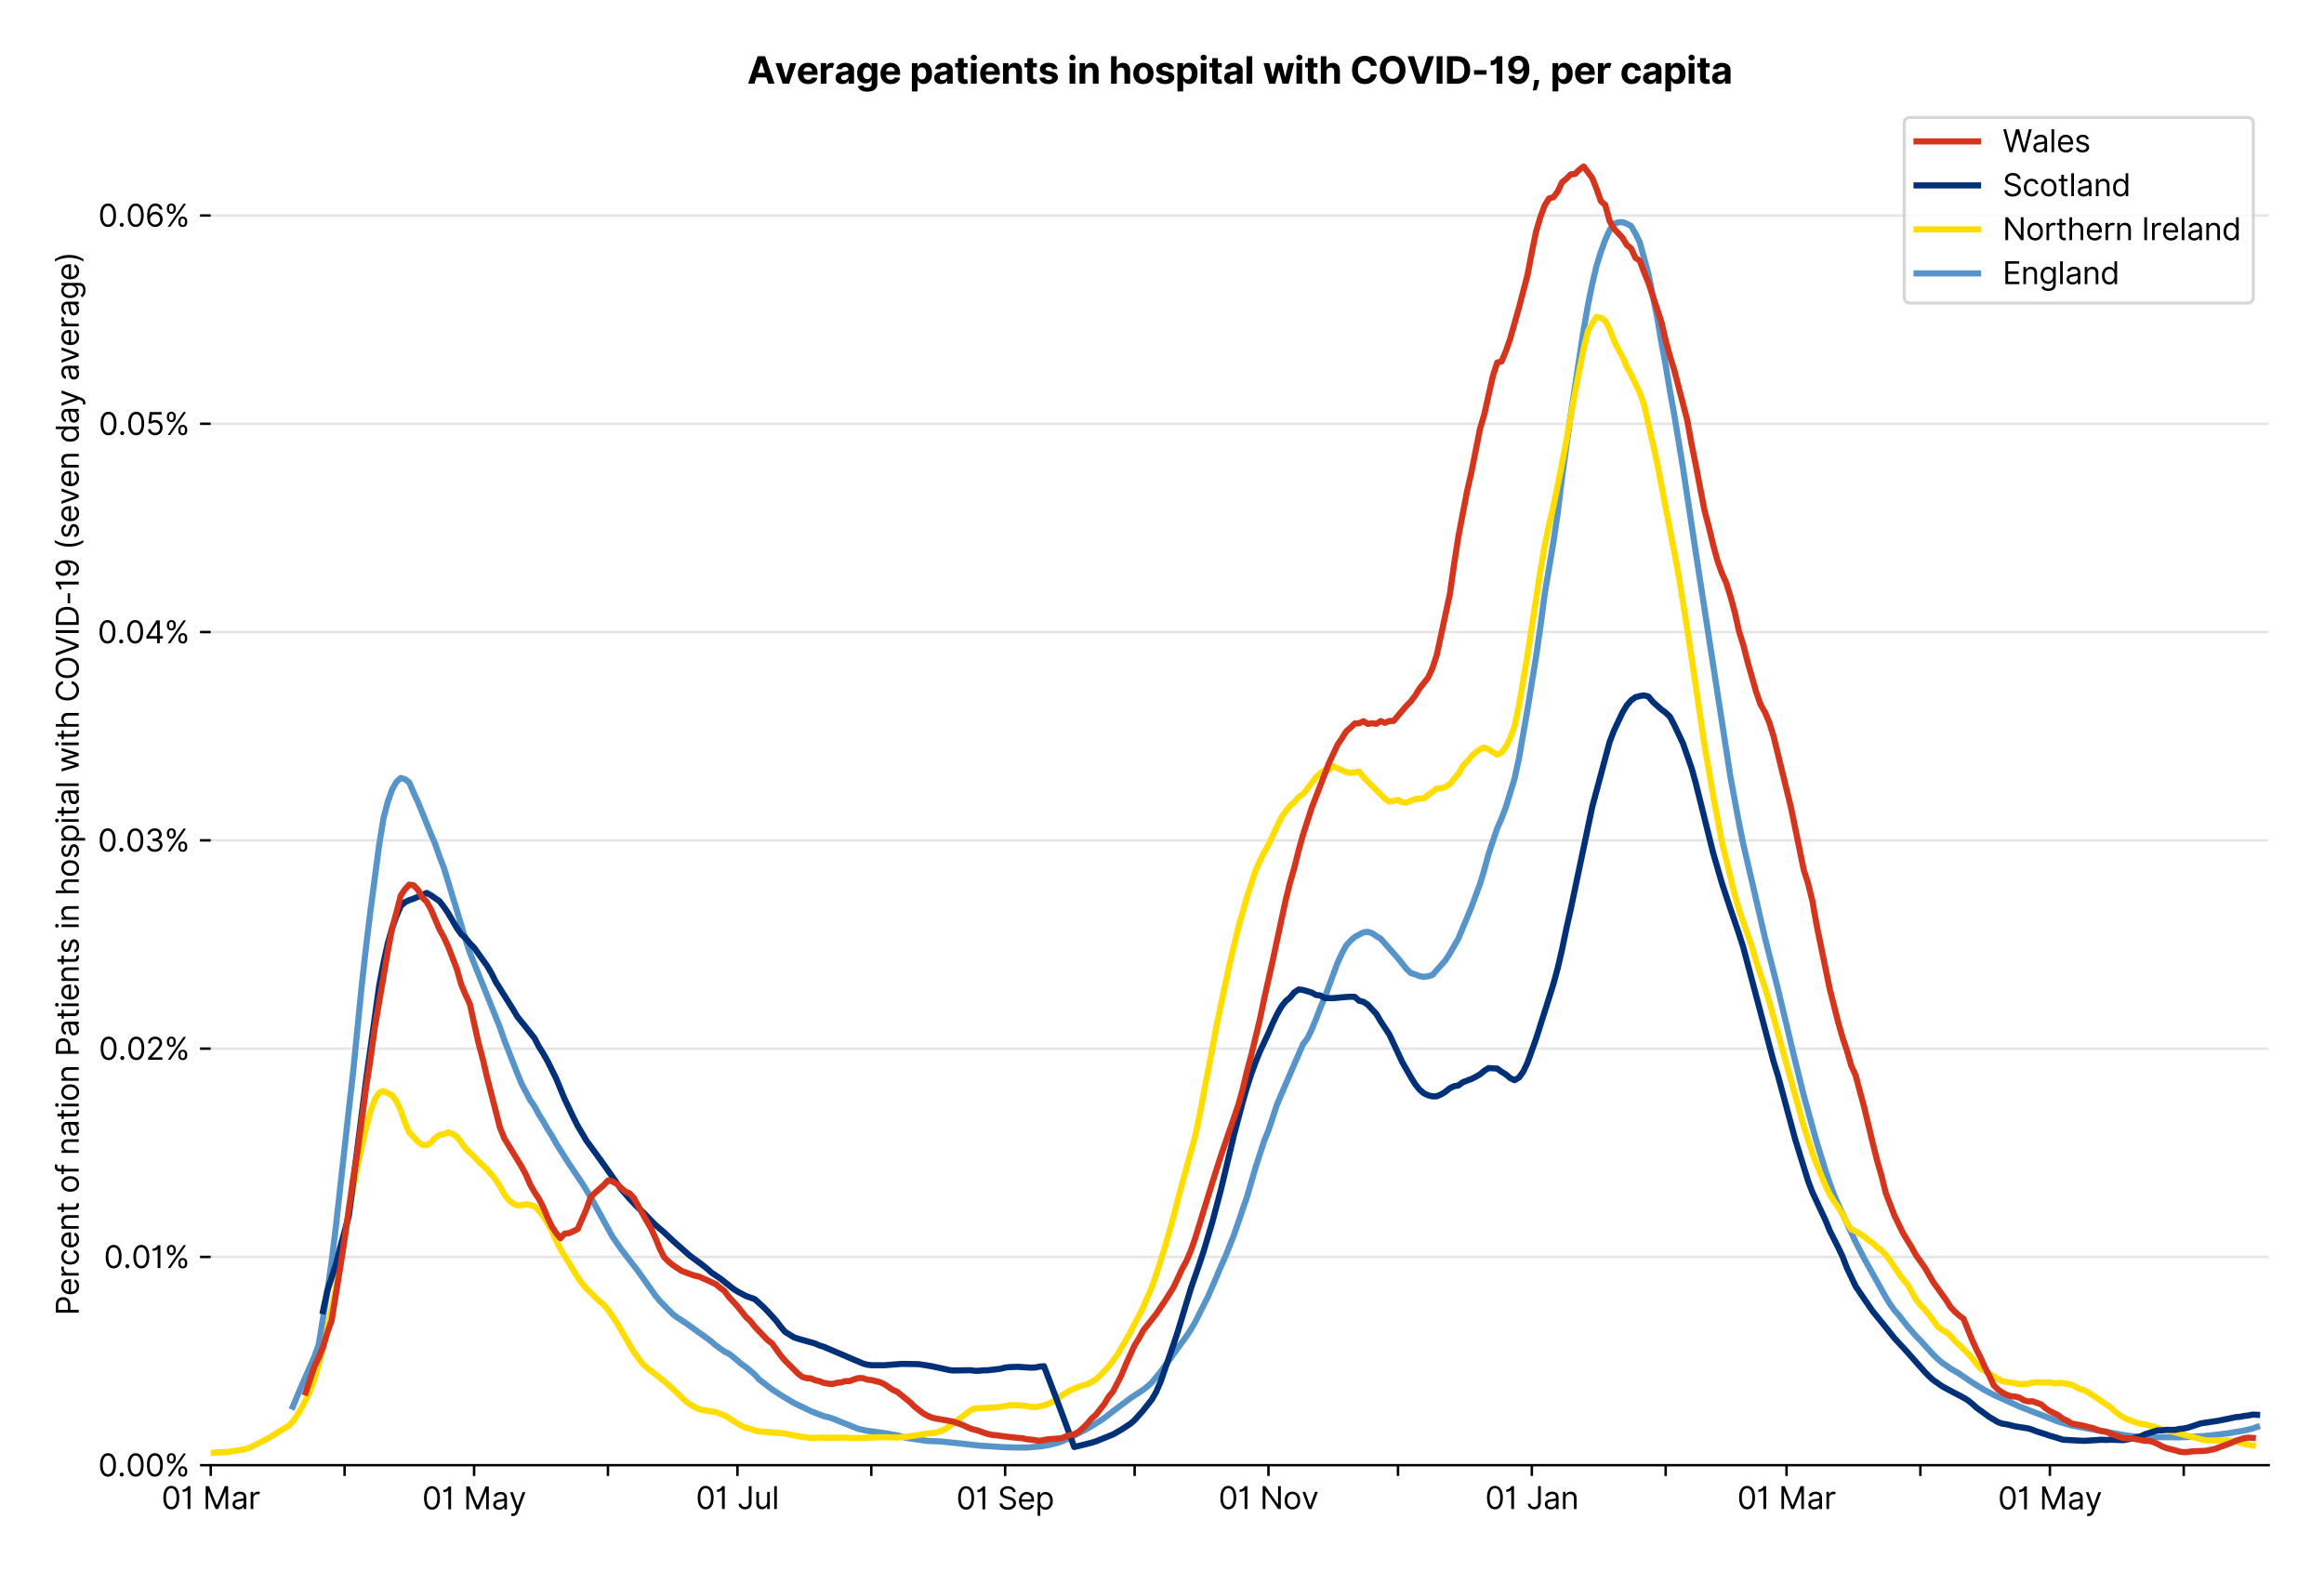 <?xml version="1.0" encoding="utf-8" standalone="no"?>
<!DOCTYPE svg PUBLIC "-//W3C//DTD SVG 1.1//EN"
  "http://www.w3.org/Graphics/SVG/1.1/DTD/svg11.dtd">
<svg version="1.1" viewBox="0 0 756.175 511.234" xmlns="http://www.w3.org/2000/svg" xmlns:xlink="http://www.w3.org/1999/xlink">
 <defs>
  <style type="text/css">*{stroke-linecap:butt;stroke-linejoin:round;}</style>
 </defs>
 <g id="figure_1">
  <g id="patch_1">
   <path d="M 0 511.234 
L 756.175 511.234 
L 756.175 0 
L 0 0 
z
" style="fill:#ffffff;"/>
  </g>
  <g id="axes_1">
   <g id="patch_2">
    <path d="M 68.575 476.745 
L 738.175 476.745 
L 738.175 33.225 
L 68.575 33.225 
z
" style="fill:#ffffff;"/>
   </g>
   <g id="matplotlib.axis_1">
    <g id="xtick_1">
     <g id="line2d_1">
      <defs>
       <path d="M 0 0 
L 0 3.5 
" id="m1768c2ba52" style="stroke:#000000;stroke-width:0.8;"/>
      </defs>
      <g>
       <use style="stroke:#000000;stroke-width:0.8;" x="68.575" xlink:href="#m1768c2ba52" y="476.745"/>
      </g>
     </g>
     <g id="text_1">
      <!-- 01 Mar -->
      <g transform="translate(52.538 491.018)scale(0.1 -0.1)">
       <defs>
        <path d="M 2000 -64 
Q 1230 -64 806 561 
Q 382 1186 382 2327 
Q 382 3459 809 4088 
Q 1236 4718 2000 4718 
Q 2764 4718 3191 4088 
Q 3618 3459 3618 2327 
Q 3618 1186 3194 561 
Q 2771 -64 2000 -64 
z
M 2000 436 
Q 2509 436 2791 927 
Q 3073 1418 3073 2327 
Q 3073 3234 2789 3730 
Q 2505 4227 2000 4227 
Q 1496 4227 1211 3730 
Q 927 3234 927 2327 
Q 927 1418 1210 927 
Q 1493 436 2000 436 
z
" id="Inter-Regular-30" transform="scale(0.016)"/>
        <path d="M 1973 4655 
L 1973 0 
L 1409 0 
L 1409 3836 
L 1373 3836 
Q 1341 3773 1209 3692 
Q 1077 3611 868 3551 
Q 659 3491 391 3491 
L 391 3964 
Q 661 3964 859 4061 
Q 1057 4159 1190 4291 
Q 1323 4423 1392 4529 
Q 1461 4636 1473 4655 
L 1973 4655 
z
" id="Inter-Regular-31" transform="scale(0.016)"/>
        <path id="Inter-Regular-20" transform="scale(0.016)"/>
        <path d="M 564 4655 
L 1236 4655 
L 2818 791 
L 2873 791 
L 4455 4655 
L 5127 4655 
L 5127 0 
L 4600 0 
L 4600 3536 
L 4555 3536 
L 3100 0 
L 2591 0 
L 1136 3536 
L 1091 3536 
L 1091 0 
L 564 0 
L 564 4655 
z
" id="Inter-Regular-4d" transform="scale(0.016)"/>
        <path d="M 1518 -82 
Q 1186 -82 916 44 
Q 646 170 486 410 
Q 327 650 327 991 
Q 327 1291 445 1478 
Q 564 1666 761 1773 
Q 959 1880 1199 1933 
Q 1439 1986 1682 2018 
Q 2000 2059 2199 2080 
Q 2398 2102 2490 2154 
Q 2582 2207 2582 2336 
L 2582 2355 
Q 2582 2691 2399 2877 
Q 2216 3064 1846 3064 
Q 1461 3064 1243 2895 
Q 1025 2727 936 2536 
L 427 2718 
Q 564 3036 792 3214 
Q 1021 3393 1292 3464 
Q 1564 3536 1827 3536 
Q 1996 3536 2215 3496 
Q 2434 3457 2640 3334 
Q 2846 3211 2982 2963 
Q 3118 2716 3118 2300 
L 3118 0 
L 2582 0 
L 2582 473 
L 2555 473 
Q 2500 359 2373 229 
Q 2246 100 2034 9 
Q 1823 -82 1518 -82 
z
M 1600 400 
Q 1918 400 2137 525 
Q 2357 650 2469 847 
Q 2582 1045 2582 1264 
L 2582 1755 
Q 2548 1714 2433 1681 
Q 2318 1648 2169 1624 
Q 2021 1600 1881 1583 
Q 1741 1566 1655 1555 
Q 1446 1527 1265 1467 
Q 1084 1407 974 1287 
Q 864 1168 864 964 
Q 864 684 1072 542 
Q 1280 400 1600 400 
z
" id="Inter-Regular-61" transform="scale(0.016)"/>
        <path d="M 491 0 
L 491 3491 
L 1009 3491 
L 1009 2964 
L 1046 2964 
Q 1139 3223 1389 3384 
Q 1639 3545 1955 3545 
Q 2100 3545 2209 3511 
Q 2318 3477 2400 3418 
L 2218 2964 
Q 2161 2993 2085 3010 
Q 2009 3027 1909 3027 
Q 1527 3027 1277 2794 
Q 1027 2561 1027 2209 
L 1027 0 
L 491 0 
z
" id="Inter-Regular-72" transform="scale(0.016)"/>
       </defs>
       <use xlink:href="#Inter-Regular-30"/>
       <use x="62.5" xlink:href="#Inter-Regular-31"/>
       <use x="106.676" xlink:href="#Inter-Regular-20"/>
       <use x="134.801" xlink:href="#Inter-Regular-4d"/>
       <use x="225.994" xlink:href="#Inter-Regular-61"/>
       <use x="282.386" xlink:href="#Inter-Regular-72"/>
      </g>
     </g>
    </g>
    <g id="xtick_2">
     <g id="line2d_2">
      <g>
       <use style="stroke:#000000;stroke-width:0.8;" x="112.121" xlink:href="#m1768c2ba52" y="476.745"/>
      </g>
     </g>
    </g>
    <g id="xtick_3">
     <g id="line2d_3">
      <g>
       <use style="stroke:#000000;stroke-width:0.8;" x="154.263" xlink:href="#m1768c2ba52" y="476.745"/>
      </g>
     </g>
     <g id="text_2">
      <!-- 01 May -->
      <g transform="translate(137.36 491.117)scale(0.1 -0.1)">
       <defs>
        <path d="M 818 -1355 
Q 682 -1355 575 -1333 
Q 468 -1311 427 -1291 
L 564 -818 
Q 857 -893 1053 -814 
Q 1250 -736 1391 -345 
L 1509 -18 
L 218 3491 
L 800 3491 
L 1764 709 
L 1800 709 
L 2764 3491 
L 3346 3491 
L 1846 -564 
Q 1550 -1355 818 -1355 
z
" id="Inter-Regular-79" transform="scale(0.016)"/>
       </defs>
       <use xlink:href="#Inter-Regular-30"/>
       <use x="62.5" xlink:href="#Inter-Regular-31"/>
       <use x="106.676" xlink:href="#Inter-Regular-20"/>
       <use x="134.801" xlink:href="#Inter-Regular-4d"/>
       <use x="225.994" xlink:href="#Inter-Regular-61"/>
       <use x="282.386" xlink:href="#Inter-Regular-79"/>
      </g>
     </g>
    </g>
    <g id="xtick_4">
     <g id="line2d_4">
      <g>
       <use style="stroke:#000000;stroke-width:0.8;" x="197.809" xlink:href="#m1768c2ba52" y="476.745"/>
      </g>
     </g>
    </g>
    <g id="xtick_5">
     <g id="line2d_5">
      <g>
       <use style="stroke:#000000;stroke-width:0.8;" x="239.951" xlink:href="#m1768c2ba52" y="476.745"/>
      </g>
     </g>
     <g id="text_3">
      <!-- 01 Jul -->
      <g transform="translate(226.407 491.018)scale(0.1 -0.1)">
       <defs>
        <path d="M 2346 4655 
L 2909 4655 
L 2909 1327 
Q 2909 657 2549 296 
Q 2189 -64 1582 -64 
Q 1200 -64 902 76 
Q 605 216 434 475 
Q 264 734 264 1091 
L 818 1091 
Q 818 795 1034 615 
Q 1250 436 1582 436 
Q 1948 436 2147 664 
Q 2346 893 2346 1327 
L 2346 4655 
z
" id="Inter-Regular-4a" transform="scale(0.016)"/>
        <path d="M 2691 1427 
L 2691 3491 
L 3227 3491 
L 3227 0 
L 2691 0 
L 2691 591 
L 2655 591 
Q 2532 325 2273 140 
Q 2014 -45 1618 -45 
Q 1127 -45 809 280 
Q 491 605 491 1273 
L 491 3491 
L 1027 3491 
L 1027 1309 
Q 1027 927 1242 700 
Q 1457 473 1791 473 
Q 1991 473 2199 575 
Q 2407 677 2549 888 
Q 2691 1100 2691 1427 
z
" id="Inter-Regular-75" transform="scale(0.016)"/>
        <path d="M 1027 4655 
L 1027 0 
L 491 0 
L 491 4655 
L 1027 4655 
z
" id="Inter-Regular-6c" transform="scale(0.016)"/>
       </defs>
       <use xlink:href="#Inter-Regular-30"/>
       <use x="62.5" xlink:href="#Inter-Regular-31"/>
       <use x="106.676" xlink:href="#Inter-Regular-20"/>
       <use x="134.801" xlink:href="#Inter-Regular-4a"/>
       <use x="189.063" xlink:href="#Inter-Regular-75"/>
       <use x="247.159" xlink:href="#Inter-Regular-6c"/>
      </g>
     </g>
    </g>
    <g id="xtick_6">
     <g id="line2d_6">
      <g>
       <use style="stroke:#000000;stroke-width:0.8;" x="283.497" xlink:href="#m1768c2ba52" y="476.745"/>
      </g>
     </g>
    </g>
    <g id="xtick_7">
     <g id="line2d_7">
      <g>
       <use style="stroke:#000000;stroke-width:0.8;" x="327.044" xlink:href="#m1768c2ba52" y="476.745"/>
      </g>
     </g>
     <g id="text_4">
      <!-- 01 Sep -->
      <g transform="translate(311.156 491.117)scale(0.1 -0.1)">
       <defs>
        <path d="M 3109 3491 
Q 3068 3836 2777 4027 
Q 2486 4218 2064 4218 
Q 1600 4218 1318 3999 
Q 1036 3780 1036 3445 
Q 1036 3195 1189 3042 
Q 1343 2889 1553 2803 
Q 1764 2718 1936 2673 
L 2409 2545 
Q 2591 2498 2815 2414 
Q 3039 2330 3244 2185 
Q 3450 2041 3584 1816 
Q 3718 1591 3718 1264 
Q 3718 886 3521 581 
Q 3325 277 2949 97 
Q 2573 -82 2036 -82 
Q 1286 -82 845 272 
Q 405 627 364 1200 
L 946 1200 
Q 968 936 1124 764 
Q 1280 593 1519 510 
Q 1759 427 2036 427 
Q 2359 427 2616 533 
Q 2873 639 3023 828 
Q 3173 1018 3173 1273 
Q 3173 1505 3043 1650 
Q 2914 1795 2702 1886 
Q 2491 1977 2246 2045 
L 1673 2209 
Q 1127 2366 809 2657 
Q 491 2948 491 3418 
Q 491 3809 703 4101 
Q 916 4393 1276 4555 
Q 1636 4718 2082 4718 
Q 2532 4718 2882 4558 
Q 3232 4398 3437 4120 
Q 3643 3843 3655 3491 
L 3109 3491 
z
" id="Inter-Regular-53" transform="scale(0.016)"/>
        <path d="M 1955 -73 
Q 1450 -73 1085 151 
Q 721 375 524 778 
Q 327 1182 327 1718 
Q 327 2255 524 2665 
Q 721 3075 1074 3305 
Q 1427 3536 1900 3536 
Q 2173 3536 2439 3445 
Q 2705 3355 2923 3151 
Q 3141 2948 3270 2614 
Q 3400 2280 3400 1791 
L 3400 1564 
L 866 1564 
Q 884 1005 1183 707 
Q 1482 409 1955 409 
Q 2271 409 2498 545 
Q 2725 682 2827 955 
L 3346 809 
Q 3223 414 2854 170 
Q 2486 -73 1955 -73 
z
M 866 2027 
L 2855 2027 
Q 2855 2470 2595 2762 
Q 2336 3055 1900 3055 
Q 1593 3055 1368 2911 
Q 1143 2768 1013 2533 
Q 884 2298 866 2027 
z
" id="Inter-Regular-65" transform="scale(0.016)"/>
        <path d="M 491 -1309 
L 491 3491 
L 1009 3491 
L 1009 2936 
L 1073 2936 
Q 1132 3027 1237 3169 
Q 1343 3311 1542 3423 
Q 1741 3536 2082 3536 
Q 2523 3536 2859 3315 
Q 3196 3095 3384 2690 
Q 3573 2286 3573 1736 
Q 3573 1182 3384 776 
Q 3196 370 2861 148 
Q 2527 -73 2091 -73 
Q 1755 -73 1552 39 
Q 1350 152 1241 296 
Q 1132 441 1073 536 
L 1027 536 
L 1027 -1309 
L 491 -1309 
z
M 1018 1745 
Q 1018 1152 1276 780 
Q 1534 409 2018 409 
Q 2355 409 2581 587 
Q 2807 766 2921 1069 
Q 3036 1373 3036 1745 
Q 3036 2114 2923 2410 
Q 2811 2707 2585 2881 
Q 2359 3055 2018 3055 
Q 1527 3055 1272 2693 
Q 1018 2332 1018 1745 
z
" id="Inter-Regular-70" transform="scale(0.016)"/>
       </defs>
       <use xlink:href="#Inter-Regular-30"/>
       <use x="62.5" xlink:href="#Inter-Regular-31"/>
       <use x="106.676" xlink:href="#Inter-Regular-20"/>
       <use x="134.801" xlink:href="#Inter-Regular-53"/>
       <use x="198.58" xlink:href="#Inter-Regular-65"/>
       <use x="256.818" xlink:href="#Inter-Regular-70"/>
      </g>
     </g>
    </g>
    <g id="xtick_8">
     <g id="line2d_8">
      <g>
       <use style="stroke:#000000;stroke-width:0.8;" x="369.185" xlink:href="#m1768c2ba52" y="476.745"/>
      </g>
     </g>
    </g>
    <g id="xtick_9">
     <g id="line2d_9">
      <g>
       <use style="stroke:#000000;stroke-width:0.8;" x="412.732" xlink:href="#m1768c2ba52" y="476.745"/>
      </g>
     </g>
     <g id="text_5">
      <!-- 01 Nov -->
      <g transform="translate(396.461 491.018)scale(0.1 -0.1)">
       <defs>
        <path d="M 4255 4655 
L 4255 0 
L 3709 0 
L 1173 3655 
L 1127 3655 
L 1127 0 
L 564 0 
L 564 4655 
L 1109 4655 
L 3655 991 
L 3700 991 
L 3700 4655 
L 4255 4655 
z
" id="Inter-Regular-4e" transform="scale(0.016)"/>
        <path d="M 1909 -73 
Q 1436 -73 1080 152 
Q 725 377 526 781 
Q 327 1186 327 1727 
Q 327 2273 526 2679 
Q 725 3086 1080 3311 
Q 1436 3536 1909 3536 
Q 2382 3536 2737 3311 
Q 3093 3086 3292 2679 
Q 3491 2273 3491 1727 
Q 3491 1186 3292 781 
Q 3093 377 2737 152 
Q 2382 -73 1909 -73 
z
M 1909 409 
Q 2268 409 2500 593 
Q 2732 777 2843 1077 
Q 2955 1377 2955 1727 
Q 2955 2077 2843 2379 
Q 2732 2682 2500 2868 
Q 2268 3055 1909 3055 
Q 1550 3055 1318 2868 
Q 1086 2682 975 2379 
Q 864 2077 864 1727 
Q 864 1377 975 1077 
Q 1086 777 1318 593 
Q 1550 409 1909 409 
z
" id="Inter-Regular-6f" transform="scale(0.016)"/>
        <path d="M 3346 3491 
L 2055 0 
L 1509 0 
L 218 3491 
L 800 3491 
L 1764 709 
L 1800 709 
L 2764 3491 
L 3346 3491 
z
" id="Inter-Regular-76" transform="scale(0.016)"/>
       </defs>
       <use xlink:href="#Inter-Regular-30"/>
       <use x="62.5" xlink:href="#Inter-Regular-31"/>
       <use x="106.676" xlink:href="#Inter-Regular-20"/>
       <use x="134.801" xlink:href="#Inter-Regular-4e"/>
       <use x="210.085" xlink:href="#Inter-Regular-6f"/>
       <use x="269.744" xlink:href="#Inter-Regular-76"/>
      </g>
     </g>
    </g>
    <g id="xtick_10">
     <g id="line2d_10">
      <g>
       <use style="stroke:#000000;stroke-width:0.8;" x="454.873" xlink:href="#m1768c2ba52" y="476.745"/>
      </g>
     </g>
    </g>
    <g id="xtick_11">
     <g id="line2d_11">
      <g>
       <use style="stroke:#000000;stroke-width:0.8;" x="498.42" xlink:href="#m1768c2ba52" y="476.745"/>
      </g>
     </g>
     <g id="text_6">
      <!-- 01 Jan -->
      <g transform="translate(483.22 491.018)scale(0.1 -0.1)">
       <defs>
        <path d="M 1027 2100 
L 1027 0 
L 491 0 
L 491 3491 
L 1009 3491 
L 1009 2945 
L 1055 2945 
Q 1177 3211 1427 3373 
Q 1677 3536 2073 3536 
Q 2602 3536 2928 3211 
Q 3255 2886 3255 2218 
L 3255 0 
L 2718 0 
L 2718 2182 
Q 2718 2593 2504 2824 
Q 2291 3055 1918 3055 
Q 1534 3055 1280 2806 
Q 1027 2557 1027 2100 
z
" id="Inter-Regular-6e" transform="scale(0.016)"/>
       </defs>
       <use xlink:href="#Inter-Regular-30"/>
       <use x="62.5" xlink:href="#Inter-Regular-31"/>
       <use x="106.676" xlink:href="#Inter-Regular-20"/>
       <use x="134.801" xlink:href="#Inter-Regular-4a"/>
       <use x="189.063" xlink:href="#Inter-Regular-61"/>
       <use x="245.455" xlink:href="#Inter-Regular-6e"/>
      </g>
     </g>
    </g>
    <g id="xtick_12">
     <g id="line2d_12">
      <g>
       <use style="stroke:#000000;stroke-width:0.8;" x="541.966" xlink:href="#m1768c2ba52" y="476.745"/>
      </g>
     </g>
    </g>
    <g id="xtick_13">
     <g id="line2d_13">
      <g>
       <use style="stroke:#000000;stroke-width:0.8;" x="581.298" xlink:href="#m1768c2ba52" y="476.745"/>
      </g>
     </g>
     <g id="text_7">
      <!-- 01 Mar -->
      <g transform="translate(565.261 491.018)scale(0.1 -0.1)">
       <use xlink:href="#Inter-Regular-30"/>
       <use x="62.5" xlink:href="#Inter-Regular-31"/>
       <use x="106.676" xlink:href="#Inter-Regular-20"/>
       <use x="134.801" xlink:href="#Inter-Regular-4d"/>
       <use x="225.994" xlink:href="#Inter-Regular-61"/>
       <use x="282.386" xlink:href="#Inter-Regular-72"/>
      </g>
     </g>
    </g>
    <g id="xtick_14">
     <g id="line2d_14">
      <g>
       <use style="stroke:#000000;stroke-width:0.8;" x="624.844" xlink:href="#m1768c2ba52" y="476.745"/>
      </g>
     </g>
    </g>
    <g id="xtick_15">
     <g id="line2d_15">
      <g>
       <use style="stroke:#000000;stroke-width:0.8;" x="666.986" xlink:href="#m1768c2ba52" y="476.745"/>
      </g>
     </g>
     <g id="text_8">
      <!-- 01 May -->
      <g transform="translate(650.083 491.117)scale(0.1 -0.1)">
       <use xlink:href="#Inter-Regular-30"/>
       <use x="62.5" xlink:href="#Inter-Regular-31"/>
       <use x="106.676" xlink:href="#Inter-Regular-20"/>
       <use x="134.801" xlink:href="#Inter-Regular-4d"/>
       <use x="225.994" xlink:href="#Inter-Regular-61"/>
       <use x="282.386" xlink:href="#Inter-Regular-79"/>
      </g>
     </g>
    </g>
    <g id="xtick_16">
     <g id="line2d_16">
      <g>
       <use style="stroke:#000000;stroke-width:0.8;" x="710.532" xlink:href="#m1768c2ba52" y="476.745"/>
      </g>
     </g>
    </g>
   </g>
   <g id="matplotlib.axis_2">
    <g id="ytick_1">
     <g id="line2d_17">
      <path clip-path="url(#pce64652bc1)" d="M 68.575 476.745 
L 738.175 476.745 
" style="fill:none;stroke:#e5e5e5;stroke-linecap:square;stroke-width:0.8;"/>
     </g>
     <g id="line2d_18">
      <defs>
       <path d="M 0 0 
L -3.5 0 
" id="m27c240ebbd" style="stroke:#000000;stroke-width:0.8;"/>
      </defs>
      <g>
       <use style="stroke:#000000;stroke-width:0.8;" x="68.575" xlink:href="#m27c240ebbd" y="476.745"/>
      </g>
     </g>
     <g id="text_9">
      <!-- 0.00% -->
      <g transform="translate(31.944 480.382)scale(0.1 -0.1)">
       <defs>
        <path d="M 882 -36 
Q 714 -36 593 84 
Q 473 205 473 373 
Q 473 541 593 661 
Q 714 782 882 782 
Q 1050 782 1170 661 
Q 1291 541 1291 373 
Q 1291 205 1170 84 
Q 1050 -36 882 -36 
z
" id="Inter-Regular-2e" transform="scale(0.016)"/>
        <path d="M 2855 873 
L 2855 1118 
Q 2855 1373 2960 1585 
Q 3066 1798 3269 1926 
Q 3473 2055 3764 2055 
Q 4059 2055 4259 1926 
Q 4459 1798 4561 1585 
Q 4664 1373 4664 1118 
L 4664 873 
Q 4664 618 4560 405 
Q 4457 193 4256 64 
Q 4055 -64 3764 -64 
Q 3468 -64 3266 64 
Q 3064 193 2959 405 
Q 2855 618 2855 873 
z
M 536 3536 
L 536 3782 
Q 536 4036 642 4248 
Q 748 4461 951 4589 
Q 1155 4718 1446 4718 
Q 1741 4718 1941 4589 
Q 2141 4461 2243 4248 
Q 2346 4036 2346 3782 
L 2346 3536 
Q 2346 3282 2242 3069 
Q 2139 2857 1937 2728 
Q 1736 2600 1446 2600 
Q 1150 2600 948 2728 
Q 746 2857 641 3069 
Q 536 3282 536 3536 
z
M 709 0 
L 3909 4655 
L 4427 4655 
L 1227 0 
L 709 0 
z
M 3318 1118 
L 3318 873 
Q 3318 661 3418 494 
Q 3518 327 3764 327 
Q 4002 327 4101 494 
Q 4200 661 4200 873 
L 4200 1118 
Q 4200 1330 4104 1497 
Q 4009 1664 3764 1664 
Q 3525 1664 3421 1497 
Q 3318 1330 3318 1118 
z
M 1000 3782 
L 1000 3536 
Q 1000 3325 1100 3158 
Q 1200 2991 1446 2991 
Q 1684 2991 1783 3158 
Q 1882 3325 1882 3536 
L 1882 3782 
Q 1882 3993 1786 4160 
Q 1691 4327 1446 4327 
Q 1207 4327 1103 4160 
Q 1000 3993 1000 3782 
z
" id="Inter-Regular-25" transform="scale(0.016)"/>
       </defs>
       <use xlink:href="#Inter-Regular-30"/>
       <use x="62.5" xlink:href="#Inter-Regular-2e"/>
       <use x="90.057" xlink:href="#Inter-Regular-30"/>
       <use x="152.557" xlink:href="#Inter-Regular-30"/>
       <use x="215.057" xlink:href="#Inter-Regular-25"/>
      </g>
     </g>
    </g>
    <g id="ytick_2">
     <g id="line2d_19">
      <path clip-path="url(#pce64652bc1)" d="M 68.575 408.975 
L 738.175 408.975 
" style="fill:none;stroke:#e5e5e5;stroke-linecap:square;stroke-width:0.8;"/>
     </g>
     <g id="line2d_20">
      <g>
       <use style="stroke:#000000;stroke-width:0.8;" x="68.575" xlink:href="#m27c240ebbd" y="408.975"/>
      </g>
     </g>
     <g id="text_10">
      <!-- 0.01% -->
      <g transform="translate(33.777 412.611)scale(0.1 -0.1)">
       <use xlink:href="#Inter-Regular-30"/>
       <use x="62.5" xlink:href="#Inter-Regular-2e"/>
       <use x="90.057" xlink:href="#Inter-Regular-30"/>
       <use x="152.557" xlink:href="#Inter-Regular-31"/>
       <use x="196.733" xlink:href="#Inter-Regular-25"/>
      </g>
     </g>
    </g>
    <g id="ytick_3">
     <g id="line2d_21">
      <path clip-path="url(#pce64652bc1)" d="M 68.575 341.204 
L 738.175 341.204 
" style="fill:none;stroke:#e5e5e5;stroke-linecap:square;stroke-width:0.8;"/>
     </g>
     <g id="line2d_22">
      <g>
       <use style="stroke:#000000;stroke-width:0.8;" x="68.575" xlink:href="#m27c240ebbd" y="341.204"/>
      </g>
     </g>
     <g id="text_11">
      <!-- 0.02% -->
      <g transform="translate(32.142 344.841)scale(0.1 -0.1)">
       <defs>
        <path d="M 482 0 
L 482 409 
L 2018 2091 
Q 2289 2386 2464 2605 
Q 2639 2825 2724 3019 
Q 2809 3214 2809 3427 
Q 2809 3795 2553 4011 
Q 2298 4227 1918 4227 
Q 1514 4227 1275 3985 
Q 1036 3743 1036 3345 
L 500 3345 
Q 500 3755 688 4064 
Q 877 4373 1203 4545 
Q 1530 4718 1936 4718 
Q 2346 4718 2661 4545 
Q 2977 4373 3156 4079 
Q 3336 3786 3336 3427 
Q 3336 3170 3244 2926 
Q 3152 2682 2926 2383 
Q 2700 2084 2300 1655 
L 1255 536 
L 1255 500 
L 3418 500 
L 3418 0 
L 482 0 
z
" id="Inter-Regular-32" transform="scale(0.016)"/>
       </defs>
       <use xlink:href="#Inter-Regular-30"/>
       <use x="62.5" xlink:href="#Inter-Regular-2e"/>
       <use x="90.057" xlink:href="#Inter-Regular-30"/>
       <use x="152.557" xlink:href="#Inter-Regular-32"/>
       <use x="213.068" xlink:href="#Inter-Regular-25"/>
      </g>
     </g>
    </g>
    <g id="ytick_4">
     <g id="line2d_23">
      <path clip-path="url(#pce64652bc1)" d="M 68.575 273.434 
L 738.175 273.434 
" style="fill:none;stroke:#e5e5e5;stroke-linecap:square;stroke-width:0.8;"/>
     </g>
     <g id="line2d_24">
      <g>
       <use style="stroke:#000000;stroke-width:0.8;" x="68.575" xlink:href="#m27c240ebbd" y="273.434"/>
      </g>
     </g>
     <g id="text_12">
      <!-- 0.03% -->
      <g transform="translate(31.83 277.07)scale(0.1 -0.1)">
       <defs>
        <path d="M 2055 -64 
Q 1605 -64 1253 90 
Q 902 245 696 521 
Q 491 798 473 1164 
L 1046 1164 
Q 1071 827 1356 631 
Q 1641 436 2046 436 
Q 2493 436 2783 664 
Q 3073 893 3073 1264 
Q 3073 1650 2787 1893 
Q 2502 2136 1973 2136 
L 1600 2136 
L 1600 2636 
L 1973 2636 
Q 2386 2636 2647 2856 
Q 2909 3077 2909 3445 
Q 2909 3798 2679 4012 
Q 2450 4227 2064 4227 
Q 1823 4227 1610 4139 
Q 1398 4052 1264 3887 
Q 1130 3723 1118 3491 
L 573 3491 
Q 586 3857 793 4133 
Q 1000 4409 1335 4563 
Q 1671 4718 2073 4718 
Q 2505 4718 2814 4544 
Q 3123 4370 3289 4086 
Q 3455 3802 3455 3473 
Q 3455 3080 3249 2802 
Q 3043 2525 2691 2418 
L 2691 2382 
Q 3132 2309 3379 2008 
Q 3627 1707 3627 1264 
Q 3627 884 3421 583 
Q 3216 282 2861 109 
Q 2507 -64 2055 -64 
z
" id="Inter-Regular-33" transform="scale(0.016)"/>
       </defs>
       <use xlink:href="#Inter-Regular-30"/>
       <use x="62.5" xlink:href="#Inter-Regular-2e"/>
       <use x="90.057" xlink:href="#Inter-Regular-30"/>
       <use x="152.557" xlink:href="#Inter-Regular-33"/>
       <use x="216.193" xlink:href="#Inter-Regular-25"/>
      </g>
     </g>
    </g>
    <g id="ytick_5">
     <g id="line2d_25">
      <path clip-path="url(#pce64652bc1)" d="M 68.575 205.663 
L 738.175 205.663 
" style="fill:none;stroke:#e5e5e5;stroke-linecap:square;stroke-width:0.8;"/>
     </g>
     <g id="line2d_26">
      <g>
       <use style="stroke:#000000;stroke-width:0.8;" x="68.575" xlink:href="#m27c240ebbd" y="205.663"/>
      </g>
     </g>
     <g id="text_13">
      <!-- 0.04% -->
      <g transform="translate(31.773 209.3)scale(0.1 -0.1)">
       <defs>
        <path d="M 373 955 
L 373 1418 
L 2418 4655 
L 3100 4655 
L 3100 1455 
L 3736 1455 
L 3736 955 
L 3100 955 
L 3100 0 
L 2564 0 
L 2564 955 
L 373 955 
z
M 2564 1455 
L 2564 3936 
L 2527 3936 
L 982 1491 
L 982 1455 
L 2564 1455 
z
" id="Inter-Regular-34" transform="scale(0.016)"/>
       </defs>
       <use xlink:href="#Inter-Regular-30"/>
       <use x="62.5" xlink:href="#Inter-Regular-2e"/>
       <use x="90.057" xlink:href="#Inter-Regular-30"/>
       <use x="152.557" xlink:href="#Inter-Regular-34"/>
       <use x="216.761" xlink:href="#Inter-Regular-25"/>
      </g>
     </g>
    </g>
    <g id="ytick_6">
     <g id="line2d_27">
      <path clip-path="url(#pce64652bc1)" d="M 68.575 137.893 
L 738.175 137.893 
" style="fill:none;stroke:#e5e5e5;stroke-linecap:square;stroke-width:0.8;"/>
     </g>
     <g id="line2d_28">
      <g>
       <use style="stroke:#000000;stroke-width:0.8;" x="68.575" xlink:href="#m27c240ebbd" y="137.893"/>
      </g>
     </g>
     <g id="text_14">
      <!-- 0.05% -->
      <g transform="translate(32.114 141.529)scale(0.1 -0.1)">
       <defs>
        <path d="M 1936 -64 
Q 1536 -64 1216 95 
Q 896 255 702 532 
Q 509 809 491 1164 
L 1036 1164 
Q 1068 848 1324 642 
Q 1580 436 1936 436 
Q 2223 436 2447 570 
Q 2671 705 2799 940 
Q 2927 1175 2927 1473 
Q 2927 1777 2794 2017 
Q 2661 2257 2429 2395 
Q 2198 2534 1900 2536 
Q 1686 2539 1461 2472 
Q 1236 2405 1091 2300 
L 564 2364 
L 846 4655 
L 3264 4655 
L 3264 4155 
L 1318 4155 
L 1155 2782 
L 1182 2782 
Q 1325 2895 1541 2970 
Q 1757 3045 1991 3045 
Q 2418 3045 2753 2842 
Q 3089 2639 3281 2286 
Q 3473 1934 3473 1482 
Q 3473 1036 3274 687 
Q 3075 339 2727 137 
Q 2380 -64 1936 -64 
z
" id="Inter-Regular-35" transform="scale(0.016)"/>
       </defs>
       <use xlink:href="#Inter-Regular-30"/>
       <use x="62.5" xlink:href="#Inter-Regular-2e"/>
       <use x="90.057" xlink:href="#Inter-Regular-30"/>
       <use x="152.557" xlink:href="#Inter-Regular-35"/>
       <use x="213.352" xlink:href="#Inter-Regular-25"/>
      </g>
     </g>
    </g>
    <g id="ytick_7">
     <g id="line2d_29">
      <path clip-path="url(#pce64652bc1)" d="M 68.575 70.122 
L 738.175 70.122 
" style="fill:none;stroke:#e5e5e5;stroke-linecap:square;stroke-width:0.8;"/>
     </g>
     <g id="line2d_30">
      <g>
       <use style="stroke:#000000;stroke-width:0.8;" x="68.575" xlink:href="#m27c240ebbd" y="70.122"/>
      </g>
     </g>
     <g id="text_15">
      <!-- 0.06% -->
      <g transform="translate(31.958 73.759)scale(0.1 -0.1)">
       <defs>
        <path d="M 2027 -64 
Q 1741 -59 1454 45 
Q 1168 150 932 399 
Q 696 648 552 1074 
Q 409 1500 409 2145 
Q 409 3386 861 4056 
Q 1314 4727 2100 4727 
Q 2686 4727 3073 4384 
Q 3461 4041 3546 3491 
L 2991 3491 
Q 2914 3811 2691 4019 
Q 2468 4227 2100 4227 
Q 1559 4227 1249 3755 
Q 939 3284 936 2427 
L 973 2427 
Q 1164 2716 1461 2880 
Q 1759 3045 2118 3045 
Q 2518 3045 2850 2846 
Q 3182 2648 3382 2299 
Q 3582 1950 3582 1500 
Q 3582 1068 3389 710 
Q 3196 352 2847 142 
Q 2498 -68 2027 -64 
z
M 2027 436 
Q 2314 436 2542 579 
Q 2771 723 2903 964 
Q 3036 1205 3036 1500 
Q 3036 1789 2908 2026 
Q 2780 2264 2556 2404 
Q 2332 2545 2046 2545 
Q 1757 2545 1525 2397 
Q 1293 2250 1157 2010 
Q 1021 1770 1018 1491 
Q 1018 1214 1149 973 
Q 1280 732 1508 584 
Q 1736 436 2027 436 
z
" id="Inter-Regular-36" transform="scale(0.016)"/>
       </defs>
       <use xlink:href="#Inter-Regular-30"/>
       <use x="62.5" xlink:href="#Inter-Regular-2e"/>
       <use x="90.057" xlink:href="#Inter-Regular-30"/>
       <use x="152.557" xlink:href="#Inter-Regular-36"/>
       <use x="214.915" xlink:href="#Inter-Regular-25"/>
      </g>
     </g>
    </g>
    <g id="text_16">
     <!-- Percent of nation Patients in hospital with COVID-19 (seven day average) -->
     <g transform="translate(25.614 428.013)rotate(-90)scale(0.1 -0.1)">
      <defs>
       <path d="M 564 0 
L 564 4655 
L 2136 4655 
Q 2684 4655 3033 4458 
Q 3382 4261 3550 3927 
Q 3718 3593 3718 3182 
Q 3718 2770 3551 2434 
Q 3384 2098 3036 1899 
Q 2689 1700 2146 1700 
L 1127 1700 
L 1127 0 
L 564 0 
z
M 1127 2200 
L 2127 2200 
Q 2689 2200 2926 2482 
Q 3164 2764 3164 3182 
Q 3164 3602 2925 3878 
Q 2686 4155 2118 4155 
L 1127 4155 
L 1127 2200 
z
" id="Inter-Regular-50" transform="scale(0.016)"/>
       <path d="M 1909 -73 
Q 1418 -73 1063 159 
Q 709 391 518 798 
Q 327 1205 327 1727 
Q 327 2259 524 2667 
Q 721 3075 1074 3305 
Q 1427 3536 1900 3536 
Q 2268 3536 2563 3400 
Q 2859 3264 3047 3018 
Q 3236 2773 3282 2445 
L 2746 2445 
Q 2684 2684 2474 2869 
Q 2264 3055 1909 3055 
Q 1439 3055 1151 2697 
Q 864 2339 864 1745 
Q 864 1139 1148 774 
Q 1432 409 1909 409 
Q 2223 409 2447 570 
Q 2671 732 2746 1018 
L 3282 1018 
Q 3236 709 3058 462 
Q 2880 216 2588 71 
Q 2296 -73 1909 -73 
z
" id="Inter-Regular-63" transform="scale(0.016)"/>
       <path d="M 2009 3491 
L 2009 3036 
L 1264 3036 
L 1264 1000 
Q 1264 773 1331 660 
Q 1398 548 1503 510 
Q 1609 473 1727 473 
Q 1816 473 1873 483 
Q 1930 493 1964 500 
L 2073 18 
Q 2018 -2 1920 -23 
Q 1823 -45 1673 -45 
Q 1446 -45 1228 52 
Q 1011 150 869 350 
Q 727 550 727 855 
L 727 3036 
L 200 3036 
L 200 3491 
L 727 3491 
L 727 4327 
L 1264 4327 
L 1264 3491 
L 2009 3491 
z
" id="Inter-Regular-74" transform="scale(0.016)"/>
       <path d="M 2046 3491 
L 2046 3036 
L 1264 3036 
L 1264 0 
L 727 0 
L 727 3036 
L 164 3036 
L 164 3491 
L 727 3491 
L 727 3973 
Q 727 4273 868 4473 
Q 1009 4673 1234 4773 
Q 1459 4873 1709 4873 
Q 1907 4873 2032 4841 
Q 2157 4809 2218 4782 
L 2064 4318 
Q 2023 4332 1951 4352 
Q 1880 4373 1764 4373 
Q 1498 4373 1381 4239 
Q 1264 4105 1264 3845 
L 1264 3491 
L 2046 3491 
z
" id="Inter-Regular-66" transform="scale(0.016)"/>
       <path d="M 491 0 
L 491 3491 
L 1027 3491 
L 1027 0 
L 491 0 
z
M 764 4073 
Q 607 4073 494 4179 
Q 382 4286 382 4436 
Q 382 4586 494 4693 
Q 607 4800 764 4800 
Q 921 4800 1033 4693 
Q 1146 4586 1146 4436 
Q 1146 4286 1033 4179 
Q 921 4073 764 4073 
z
" id="Inter-Regular-69" transform="scale(0.016)"/>
       <path d="M 2964 2709 
L 2482 2573 
Q 2411 2755 2245 2914 
Q 2080 3073 1727 3073 
Q 1407 3073 1194 2926 
Q 982 2780 982 2555 
Q 982 2355 1127 2239 
Q 1273 2123 1582 2045 
L 2100 1918 
Q 3027 1691 3027 973 
Q 3027 673 2855 436 
Q 2684 200 2377 63 
Q 2071 -73 1664 -73 
Q 1130 -73 780 159 
Q 430 391 336 836 
L 846 964 
Q 989 400 1655 400 
Q 2030 400 2251 560 
Q 2473 720 2473 945 
Q 2473 1316 1955 1436 
L 1373 1573 
Q 893 1686 669 1926 
Q 446 2166 446 2527 
Q 446 2823 613 3050 
Q 780 3277 1069 3406 
Q 1359 3536 1727 3536 
Q 2246 3536 2542 3309 
Q 2839 3082 2964 2709 
z
" id="Inter-Regular-73" transform="scale(0.016)"/>
       <path d="M 1027 2100 
L 1027 0 
L 491 0 
L 491 4655 
L 1027 4655 
L 1027 2945 
L 1073 2945 
Q 1196 3216 1442 3376 
Q 1689 3536 2100 3536 
Q 2636 3536 2963 3213 
Q 3291 2891 3291 2218 
L 3291 0 
L 2755 0 
L 2755 2182 
Q 2755 2598 2540 2826 
Q 2325 3055 1946 3055 
Q 1548 3055 1287 2806 
Q 1027 2557 1027 2100 
z
" id="Inter-Regular-68" transform="scale(0.016)"/>
       <path d="M 1282 0 
L 218 3491 
L 782 3491 
L 1536 818 
L 1573 818 
L 2318 3491 
L 2891 3491 
L 3627 827 
L 3664 827 
L 4418 3491 
L 4982 3491 
L 3918 0 
L 3391 0 
L 2627 2682 
L 2573 2682 
L 1809 0 
L 1282 0 
z
" id="Inter-Regular-77" transform="scale(0.016)"/>
       <path d="M 4309 3200 
L 3746 3200 
Q 3677 3523 3484 3743 
Q 3291 3964 3018 4077 
Q 2746 4191 2436 4191 
Q 2014 4191 1672 3977 
Q 1330 3764 1128 3348 
Q 927 2932 927 2327 
Q 927 1723 1128 1307 
Q 1330 891 1672 677 
Q 2014 464 2436 464 
Q 2746 464 3018 577 
Q 3291 691 3484 911 
Q 3677 1132 3746 1455 
L 4309 1455 
Q 4223 977 3957 637 
Q 3691 298 3298 117 
Q 2905 -64 2436 -64 
Q 1841 -64 1377 227 
Q 914 518 648 1054 
Q 382 1591 382 2327 
Q 382 3064 648 3600 
Q 914 4136 1377 4427 
Q 1841 4718 2436 4718 
Q 2905 4718 3298 4537 
Q 3691 4357 3957 4017 
Q 4223 3677 4309 3200 
z
" id="Inter-Regular-43" transform="scale(0.016)"/>
       <path d="M 4491 2327 
Q 4491 1591 4225 1054 
Q 3959 518 3495 227 
Q 3032 -64 2436 -64 
Q 1841 -64 1377 227 
Q 914 518 648 1054 
Q 382 1591 382 2327 
Q 382 3064 648 3600 
Q 914 4136 1377 4427 
Q 1841 4718 2436 4718 
Q 3032 4718 3495 4427 
Q 3959 4136 4225 3600 
Q 4491 3064 4491 2327 
z
M 3946 2327 
Q 3946 2932 3744 3348 
Q 3543 3764 3201 3977 
Q 2859 4191 2436 4191 
Q 2014 4191 1672 3977 
Q 1330 3764 1128 3348 
Q 927 2932 927 2327 
Q 927 1723 1128 1307 
Q 1330 891 1672 677 
Q 2014 464 2436 464 
Q 2859 464 3201 677 
Q 3543 891 3744 1307 
Q 3946 1723 3946 2327 
z
" id="Inter-Regular-4f" transform="scale(0.016)"/>
       <path d="M 755 4655 
L 2136 736 
L 2191 736 
L 3573 4655 
L 4164 4655 
L 2455 0 
L 1873 0 
L 164 4655 
L 755 4655 
z
" id="Inter-Regular-56" transform="scale(0.016)"/>
       <path d="M 1127 4655 
L 1127 0 
L 564 0 
L 564 4655 
L 1127 4655 
z
" id="Inter-Regular-49" transform="scale(0.016)"/>
       <path d="M 2000 0 
L 564 0 
L 564 4655 
L 2064 4655 
Q 2741 4655 3223 4376 
Q 3705 4098 3961 3578 
Q 4218 3059 4218 2336 
Q 4218 1609 3959 1085 
Q 3700 561 3204 280 
Q 2709 0 2000 0 
z
M 1127 500 
L 1964 500 
Q 2830 500 3251 992 
Q 3673 1484 3673 2336 
Q 3673 3182 3259 3668 
Q 2846 4155 2027 4155 
L 1127 4155 
L 1127 500 
z
" id="Inter-Regular-44" transform="scale(0.016)"/>
       <path d="M 2491 2245 
L 2491 1745 
L 455 1745 
L 455 2245 
L 2491 2245 
z
" id="Inter-Regular-2d" transform="scale(0.016)"/>
       <path d="M 1964 4727 
Q 2250 4725 2536 4618 
Q 2823 4511 3059 4263 
Q 3296 4016 3439 3590 
Q 3582 3164 3582 2518 
Q 3582 1277 3128 606 
Q 2675 -64 1891 -64 
Q 1305 -64 916 278 
Q 527 620 446 1173 
L 1000 1173 
Q 1075 852 1299 644 
Q 1523 436 1891 436 
Q 2430 436 2742 906 
Q 3055 1377 3055 2236 
L 3018 2236 
Q 2827 1950 2530 1784 
Q 2234 1618 1873 1618 
Q 1473 1618 1140 1817 
Q 807 2016 608 2365 
Q 409 2714 409 3164 
Q 409 3595 601 3952 
Q 793 4309 1142 4520 
Q 1491 4732 1964 4727 
z
M 1964 4227 
Q 1677 4227 1449 4084 
Q 1221 3941 1088 3700 
Q 955 3459 955 3164 
Q 955 2873 1083 2635 
Q 1211 2398 1435 2258 
Q 1659 2118 1946 2118 
Q 2232 2118 2465 2266 
Q 2698 2414 2835 2654 
Q 2973 2895 2973 3173 
Q 2973 3450 2842 3691 
Q 2711 3932 2483 4079 
Q 2255 4227 1964 4227 
z
" id="Inter-Regular-39" transform="scale(0.016)"/>
       <path d="M 682 1964 
Q 682 2823 906 3544 
Q 1130 4266 1546 4873 
L 2018 4873 
Q 1800 4573 1623 4095 
Q 1446 3618 1341 3061 
Q 1236 2505 1236 1964 
Q 1236 1423 1341 866 
Q 1446 309 1623 -168 
Q 1800 -645 2018 -945 
L 1546 -945 
Q 1130 -339 906 383 
Q 682 1105 682 1964 
z
" id="Inter-Regular-28" transform="scale(0.016)"/>
       <path d="M 1809 -73 
Q 1373 -73 1039 148 
Q 705 370 516 776 
Q 327 1182 327 1736 
Q 327 2286 516 2690 
Q 705 3095 1041 3315 
Q 1377 3536 1818 3536 
Q 2159 3536 2358 3423 
Q 2557 3311 2662 3169 
Q 2768 3027 2827 2936 
L 2873 2936 
L 2873 4655 
L 3409 4655 
L 3409 0 
L 2891 0 
L 2891 536 
L 2827 536 
Q 2768 441 2659 296 
Q 2550 152 2348 39 
Q 2146 -73 1809 -73 
z
M 1882 409 
Q 2366 409 2624 780 
Q 2882 1152 2882 1745 
Q 2882 2332 2627 2693 
Q 2373 3055 1882 3055 
Q 1541 3055 1315 2881 
Q 1089 2707 976 2410 
Q 864 2114 864 1745 
Q 864 1373 978 1069 
Q 1093 766 1319 587 
Q 1546 409 1882 409 
z
" id="Inter-Regular-64" transform="scale(0.016)"/>
       <path d="M 1900 -1382 
Q 1316 -1382 976 -1169 
Q 636 -957 473 -682 
L 900 -382 
Q 973 -477 1084 -601 
Q 1196 -725 1390 -817 
Q 1584 -909 1900 -909 
Q 2323 -909 2598 -704 
Q 2873 -500 2873 -64 
L 2873 645 
L 2827 645 
Q 2768 550 2660 410 
Q 2552 270 2351 162 
Q 2150 55 1809 55 
Q 1386 55 1051 255 
Q 716 455 521 836 
Q 327 1218 327 1764 
Q 327 2300 516 2699 
Q 705 3098 1041 3317 
Q 1377 3536 1818 3536 
Q 2159 3536 2360 3423 
Q 2561 3311 2669 3169 
Q 2777 3027 2836 2936 
L 2891 2936 
L 2891 3491 
L 3409 3491 
L 3409 -100 
Q 3409 -550 3205 -833 
Q 3002 -1116 2660 -1249 
Q 2318 -1382 1900 -1382 
z
M 1882 536 
Q 2366 536 2624 864 
Q 2882 1193 2882 1773 
Q 2882 2339 2627 2697 
Q 2373 3055 1882 3055 
Q 1541 3055 1315 2882 
Q 1089 2709 976 2418 
Q 864 2127 864 1773 
Q 864 1227 1120 881 
Q 1377 536 1882 536 
z
" id="Inter-Regular-67" transform="scale(0.016)"/>
       <path d="M 1638 1940 
Q 1638 1081 1414 359 
Q 1191 -362 775 -969 
L 302 -969 
Q 520 -669 697 -191 
Q 875 286 979 842 
Q 1084 1399 1084 1940 
Q 1084 2481 979 3038 
Q 875 3595 697 4072 
Q 520 4549 302 4849 
L 775 4849 
Q 1191 4243 1414 3521 
Q 1638 2799 1638 1940 
z
" id="Inter-Regular-29" transform="scale(0.016)"/>
      </defs>
      <use xlink:href="#Inter-Regular-50"/>
      <use x="63.494" xlink:href="#Inter-Regular-65"/>
      <use x="121.733" xlink:href="#Inter-Regular-72"/>
      <use x="160.085" xlink:href="#Inter-Regular-63"/>
      <use x="215.909" xlink:href="#Inter-Regular-65"/>
      <use x="274.148" xlink:href="#Inter-Regular-6e"/>
      <use x="332.671" xlink:href="#Inter-Regular-74"/>
      <use x="369.034" xlink:href="#Inter-Regular-20"/>
      <use x="397.159" xlink:href="#Inter-Regular-6f"/>
      <use x="456.818" xlink:href="#Inter-Regular-66"/>
      <use x="492.898" xlink:href="#Inter-Regular-20"/>
      <use x="521.023" xlink:href="#Inter-Regular-6e"/>
      <use x="579.546" xlink:href="#Inter-Regular-61"/>
      <use x="635.938" xlink:href="#Inter-Regular-74"/>
      <use x="672.301" xlink:href="#Inter-Regular-69"/>
      <use x="696.023" xlink:href="#Inter-Regular-6f"/>
      <use x="755.682" xlink:href="#Inter-Regular-6e"/>
      <use x="814.205" xlink:href="#Inter-Regular-20"/>
      <use x="842.33" xlink:href="#Inter-Regular-50"/>
      <use x="905.824" xlink:href="#Inter-Regular-61"/>
      <use x="962.216" xlink:href="#Inter-Regular-74"/>
      <use x="998.58" xlink:href="#Inter-Regular-69"/>
      <use x="1022.301" xlink:href="#Inter-Regular-65"/>
      <use x="1080.54" xlink:href="#Inter-Regular-6e"/>
      <use x="1139.063" xlink:href="#Inter-Regular-74"/>
      <use x="1175.426" xlink:href="#Inter-Regular-73"/>
      <use x="1227.699" xlink:href="#Inter-Regular-20"/>
      <use x="1255.824" xlink:href="#Inter-Regular-69"/>
      <use x="1279.546" xlink:href="#Inter-Regular-6e"/>
      <use x="1338.068" xlink:href="#Inter-Regular-20"/>
      <use x="1366.193" xlink:href="#Inter-Regular-68"/>
      <use x="1425.284" xlink:href="#Inter-Regular-6f"/>
      <use x="1484.943" xlink:href="#Inter-Regular-73"/>
      <use x="1537.216" xlink:href="#Inter-Regular-70"/>
      <use x="1598.154" xlink:href="#Inter-Regular-69"/>
      <use x="1621.875" xlink:href="#Inter-Regular-74"/>
      <use x="1658.239" xlink:href="#Inter-Regular-61"/>
      <use x="1714.631" xlink:href="#Inter-Regular-6c"/>
      <use x="1738.353" xlink:href="#Inter-Regular-20"/>
      <use x="1766.478" xlink:href="#Inter-Regular-77"/>
      <use x="1847.728" xlink:href="#Inter-Regular-69"/>
      <use x="1871.449" xlink:href="#Inter-Regular-74"/>
      <use x="1907.813" xlink:href="#Inter-Regular-68"/>
      <use x="1966.904" xlink:href="#Inter-Regular-20"/>
      <use x="1995.029" xlink:href="#Inter-Regular-43"/>
      <use x="2067.756" xlink:href="#Inter-Regular-4f"/>
      <use x="2143.892" xlink:href="#Inter-Regular-56"/>
      <use x="2211.506" xlink:href="#Inter-Regular-49"/>
      <use x="2237.926" xlink:href="#Inter-Regular-44"/>
      <use x="2309.802" xlink:href="#Inter-Regular-2d"/>
      <use x="2355.824" xlink:href="#Inter-Regular-31"/>
      <use x="2400" xlink:href="#Inter-Regular-39"/>
      <use x="2462.358" xlink:href="#Inter-Regular-20"/>
      <use x="2490.483" xlink:href="#Inter-Regular-28"/>
      <use x="2526.705" xlink:href="#Inter-Regular-73"/>
      <use x="2578.978" xlink:href="#Inter-Regular-65"/>
      <use x="2637.216" xlink:href="#Inter-Regular-76"/>
      <use x="2692.898" xlink:href="#Inter-Regular-65"/>
      <use x="2751.137" xlink:href="#Inter-Regular-6e"/>
      <use x="2809.66" xlink:href="#Inter-Regular-20"/>
      <use x="2837.785" xlink:href="#Inter-Regular-64"/>
      <use x="2899.858" xlink:href="#Inter-Regular-61"/>
      <use x="2956.25" xlink:href="#Inter-Regular-79"/>
      <use x="3011.932" xlink:href="#Inter-Regular-20"/>
      <use x="3040.057" xlink:href="#Inter-Regular-61"/>
      <use x="3096.449" xlink:href="#Inter-Regular-76"/>
      <use x="3152.131" xlink:href="#Inter-Regular-65"/>
      <use x="3210.37" xlink:href="#Inter-Regular-72"/>
      <use x="3248.722" xlink:href="#Inter-Regular-61"/>
      <use x="3305.114" xlink:href="#Inter-Regular-67"/>
      <use x="3366.052" xlink:href="#Inter-Regular-65"/>
      <use x="3424.29" xlink:href="#Inter-Regular-29"/>
     </g>
    </g>
   </g>
   <g id="line2d_31">
    <path clip-path="url(#pce64652bc1)" d="M 95.265 457.722 
L 98.074 451.051 
L 102.288 441.457 
L 103.693 437.51 
L 106.502 420.311 
L 107.907 410.414 
L 109.312 398.943 
L 113.526 360.893 
L 114.931 348.555 
L 117.74 320.29 
L 119.145 307.73 
L 120.55 296.275 
L 123.359 274.979 
L 124.764 266.321 
L 126.169 260.928 
L 127.573 256.943 
L 128.978 254.42 
L 130.383 253.15 
L 131.787 253.525 
L 133.192 254.626 
L 134.597 257.965 
L 136.002 260.982 
L 140.216 271.384 
L 141.62 274.68 
L 143.025 278.775 
L 144.43 282.363 
L 150.049 300.859 
L 151.454 305.665 
L 152.858 309.93 
L 162.691 334.356 
L 164.096 338.44 
L 168.31 349.233 
L 169.715 352.609 
L 172.524 357.976 
L 173.929 359.988 
L 175.334 362.625 
L 176.739 364.83 
L 178.143 367.308 
L 179.548 369.498 
L 180.953 372.056 
L 185.167 378.697 
L 189.381 384.939 
L 192.19 389.504 
L 199.214 402.268 
L 202.023 406.338 
L 207.642 413.634 
L 213.261 421.565 
L 214.666 423.292 
L 218.88 427.571 
L 220.285 428.639 
L 223.094 430.461 
L 230.118 435.499 
L 231.523 436.557 
L 232.927 437.788 
L 235.737 439.782 
L 237.142 440.458 
L 238.546 441.529 
L 241.356 443.886 
L 242.76 444.857 
L 245.57 447.24 
L 246.975 448.831 
L 251.189 452.073 
L 253.998 453.896 
L 258.212 456.442 
L 263.831 459.144 
L 268.045 460.799 
L 269.45 461.115 
L 270.855 461.55 
L 279.283 464.927 
L 282.093 465.52 
L 287.711 466.304 
L 291.926 467.032 
L 294.735 467.832 
L 301.759 468.862 
L 305.973 469.008 
L 314.401 469.884 
L 318.615 470.377 
L 327.044 470.907 
L 331.258 470.998 
L 334.067 471.004 
L 338.281 470.651 
L 341.091 470.218 
L 343.9 469.529 
L 345.305 469.087 
L 348.114 467.835 
L 353.733 464.892 
L 357.948 462.34 
L 359.352 461.373 
L 362.162 459.182 
L 367.781 454.971 
L 371.995 452.188 
L 373.399 451.084 
L 374.804 449.794 
L 377.614 446.39 
L 386.042 434.797 
L 387.447 432.652 
L 388.851 430.261 
L 393.066 421.878 
L 395.875 415.369 
L 397.28 412.002 
L 398.684 408.947 
L 401.494 401.835 
L 405.708 389.545 
L 408.517 379.945 
L 411.327 371.244 
L 412.732 367.785 
L 415.541 359.328 
L 418.351 352.733 
L 423.969 339.769 
L 425.374 337.942 
L 426.779 335.03 
L 428.184 331.637 
L 429.588 327.944 
L 430.993 324.702 
L 435.207 313.284 
L 436.612 310.257 
L 438.017 307.656 
L 439.421 306.095 
L 440.826 304.858 
L 443.635 303.367 
L 445.04 303.203 
L 446.445 303.633 
L 447.85 304.615 
L 449.254 305.444 
L 454.873 311.805 
L 457.683 315.314 
L 459.087 316.633 
L 460.492 317.046 
L 461.897 317.617 
L 463.302 317.858 
L 464.706 317.648 
L 466.111 317.209 
L 470.325 312.44 
L 471.73 310.254 
L 474.539 305.37 
L 478.754 295.208 
L 481.563 287.591 
L 482.968 283.022 
L 484.372 277.807 
L 487.182 269.456 
L 488.587 266.3 
L 489.991 262.573 
L 492.801 253.352 
L 494.205 246.946 
L 497.015 230.813 
L 499.824 213.543 
L 501.229 203.774 
L 502.634 193.11 
L 505.443 176.436 
L 506.848 166.945 
L 508.253 155.228 
L 511.062 135.093 
L 515.276 107.33 
L 516.681 99.282 
L 518.086 92.375 
L 519.49 86.422 
L 520.895 81.96 
L 522.3 78.062 
L 523.705 74.944 
L 525.109 72.885 
L 526.514 72.352 
L 527.919 72.266 
L 529.323 72.797 
L 530.728 73.563 
L 532.133 75.967 
L 533.538 78.854 
L 536.347 89.074 
L 539.157 102.999 
L 540.561 111.247 
L 541.966 118.813 
L 543.371 127.31 
L 544.775 135.002 
L 547.585 152.127 
L 551.799 179.938 
L 563.037 252.76 
L 565.846 267.927 
L 567.251 274.792 
L 570.06 286.872 
L 574.275 305.149 
L 578.489 321.742 
L 584.108 345.227 
L 586.917 356.483 
L 589.726 366.665 
L 591.131 371.684 
L 593.941 380.781 
L 595.345 384.918 
L 596.75 388.707 
L 598.155 392.06 
L 603.774 404.115 
L 606.583 409.54 
L 613.607 422.124 
L 615.011 424.394 
L 616.416 426.336 
L 617.821 427.907 
L 620.63 431.5 
L 623.44 434.739 
L 624.844 436.175 
L 629.059 440.807 
L 630.463 442.159 
L 631.868 443.354 
L 634.678 445.322 
L 637.487 446.956 
L 641.701 449.844 
L 645.915 452.403 
L 648.725 453.882 
L 657.153 457.682 
L 669.796 462.584 
L 672.605 463.38 
L 674.01 463.826 
L 676.819 464.361 
L 692.271 467.151 
L 696.485 467.543 
L 699.295 467.622 
L 703.509 467.627 
L 709.128 467.679 
L 711.937 467.564 
L 717.556 467.245 
L 724.58 466.435 
L 730.199 465.477 
L 733.008 464.794 
L 734.413 464.302 
L 734.413 464.302 
" style="fill:none;stroke:#5694ca;stroke-linecap:square;stroke-width:2;"/>
   </g>
   <g id="line2d_32">
    <path clip-path="url(#pce64652bc1)" d="M 68.575 472.808 
L 69.98 472.629 
L 74.194 472.45 
L 79.813 471.53 
L 81.217 471.07 
L 85.432 468.974 
L 88.241 467.44 
L 92.455 464.782 
L 93.86 463.964 
L 95.265 462.583 
L 96.669 460.589 
L 98.074 458.238 
L 99.479 455.579 
L 100.884 452.665 
L 102.288 448.933 
L 105.098 438.81 
L 106.502 432.777 
L 109.312 418.973 
L 112.121 402.511 
L 113.526 394.075 
L 116.336 379.248 
L 119.145 366.876 
L 120.55 361.661 
L 121.954 357.725 
L 123.359 355.577 
L 124.764 355.015 
L 127.573 356.344 
L 128.978 358.287 
L 130.383 361.252 
L 131.787 365.291 
L 133.192 368.563 
L 134.597 369.944 
L 136.002 371.528 
L 137.406 372.449 
L 138.811 372.653 
L 140.216 371.835 
L 141.62 370.199 
L 143.025 369.279 
L 144.43 369.023 
L 145.835 368.461 
L 147.239 368.921 
L 148.644 369.841 
L 150.049 371.631 
L 151.454 373.676 
L 154.263 376.334 
L 155.668 377.868 
L 158.477 380.475 
L 161.287 383.799 
L 162.691 386.048 
L 164.096 388.553 
L 165.501 390.394 
L 166.905 391.57 
L 168.31 392.183 
L 169.715 392.132 
L 171.12 391.825 
L 172.524 392.081 
L 173.929 392.592 
L 175.334 393.921 
L 176.739 395.609 
L 179.548 400.363 
L 180.953 403.635 
L 182.357 406.396 
L 187.976 415.599 
L 189.381 417.593 
L 190.786 419.229 
L 195 423.37 
L 196.405 424.495 
L 197.809 426.131 
L 200.619 430.221 
L 206.238 439.935 
L 209.047 443.667 
L 210.452 444.996 
L 213.261 447.143 
L 216.071 449.342 
L 218.88 451.796 
L 221.69 454.608 
L 223.094 455.886 
L 224.499 456.959 
L 227.308 458.493 
L 230.118 459.056 
L 232.927 459.465 
L 235.737 460.538 
L 237.142 461.356 
L 238.546 462.328 
L 241.356 463.964 
L 242.76 464.577 
L 244.165 464.935 
L 245.57 465.446 
L 246.975 465.753 
L 249.784 465.957 
L 255.403 466.418 
L 258.212 467.031 
L 261.022 467.542 
L 263.831 467.9 
L 266.641 467.798 
L 269.45 467.798 
L 270.855 467.849 
L 273.664 467.747 
L 277.878 467.951 
L 280.688 467.849 
L 283.497 467.747 
L 286.307 467.645 
L 291.926 467.747 
L 294.735 467.542 
L 297.545 467.133 
L 301.759 466.418 
L 304.568 466.162 
L 305.973 465.702 
L 307.378 465.088 
L 308.782 464.168 
L 315.806 458.902 
L 317.211 458.289 
L 324.234 457.931 
L 327.044 457.522 
L 328.448 457.266 
L 329.853 457.164 
L 334.067 457.471 
L 335.472 457.777 
L 336.877 457.829 
L 339.686 457.317 
L 341.091 456.806 
L 342.496 456.09 
L 343.9 455.221 
L 345.305 454.147 
L 348.114 452.46 
L 350.924 451.233 
L 353.733 450.415 
L 355.138 449.751 
L 356.543 448.83 
L 357.948 447.552 
L 360.757 444.638 
L 363.566 440.804 
L 367.781 433.544 
L 369.185 430.732 
L 370.59 428.176 
L 371.995 425.261 
L 374.804 418.769 
L 376.209 414.781 
L 379.018 405.834 
L 381.828 395.966 
L 383.232 390.394 
L 388.851 369.79 
L 390.256 363.195 
L 394.47 341.109 
L 395.875 333.542 
L 400.089 313.654 
L 402.899 301.895 
L 405.708 291.977 
L 408.517 283.286 
L 409.922 280.116 
L 411.327 277.355 
L 412.732 274.85 
L 415.541 268.868 
L 416.946 265.954 
L 418.351 263.96 
L 419.755 262.171 
L 421.16 261.046 
L 422.565 259.308 
L 423.969 258.387 
L 425.374 256.649 
L 428.184 252.917 
L 429.588 251.639 
L 430.993 250.616 
L 432.398 250.412 
L 433.802 249.338 
L 438.017 251.23 
L 439.421 251.485 
L 442.231 251.076 
L 443.635 252.866 
L 450.659 259.921 
L 452.064 260.841 
L 454.873 260.279 
L 456.278 261.046 
L 457.683 261.148 
L 460.492 260.023 
L 461.897 259.819 
L 463.302 259.768 
L 464.706 258.643 
L 466.111 257.672 
L 467.516 256.547 
L 468.92 256.547 
L 470.325 256.036 
L 471.73 255.166 
L 473.135 253.377 
L 474.539 251.843 
L 475.944 249.287 
L 477.349 247.804 
L 478.754 246.066 
L 480.158 244.839 
L 481.563 243.817 
L 482.968 243.254 
L 484.372 243.817 
L 485.777 244.788 
L 487.182 245.504 
L 488.587 244.839 
L 489.991 242.947 
L 491.396 240.187 
L 492.801 236.25 
L 494.205 229.859 
L 497.015 213.141 
L 501.229 185.636 
L 502.634 177.404 
L 504.038 170.758 
L 505.443 164.776 
L 508.253 150.87 
L 509.657 143.508 
L 511.062 135.379 
L 513.872 120.502 
L 515.276 113.651 
L 516.681 107.771 
L 518.086 105.164 
L 519.49 103.119 
L 520.895 103.426 
L 522.3 104.397 
L 523.705 107.004 
L 525.109 110.685 
L 526.514 113.6 
L 527.919 116.054 
L 529.323 119.377 
L 530.728 121.882 
L 533.538 127.761 
L 534.942 131.698 
L 537.752 144.07 
L 539.157 150.461 
L 544.775 179.603 
L 546.18 187.118 
L 548.99 204.501 
L 553.204 232.927 
L 554.608 242.436 
L 557.418 258.796 
L 560.227 273.776 
L 564.441 291.108 
L 565.846 295.965 
L 570.06 308.03 
L 571.465 312.938 
L 574.275 321.425 
L 575.679 325.873 
L 586.917 366.518 
L 589.726 375.158 
L 591.131 378.891 
L 593.941 385.69 
L 595.345 388.604 
L 596.75 390.905 
L 598.155 392.899 
L 599.559 395.2 
L 600.964 397.909 
L 602.369 400.005 
L 603.774 400.619 
L 606.583 402.357 
L 607.988 403.533 
L 609.393 404.504 
L 610.797 405.783 
L 612.202 406.856 
L 613.607 408.288 
L 615.011 410.179 
L 617.821 414.372 
L 619.226 416.263 
L 620.63 417.899 
L 622.035 420.251 
L 623.44 422.859 
L 624.844 424.597 
L 626.249 426.028 
L 627.654 427.767 
L 630.463 431.601 
L 631.868 432.675 
L 633.273 433.442 
L 634.678 434.669 
L 636.082 436.305 
L 638.892 438.912 
L 641.701 441.928 
L 643.106 443.769 
L 644.511 445.354 
L 645.915 446.121 
L 648.725 447.91 
L 651.534 449.393 
L 655.748 450.109 
L 657.153 450.364 
L 659.962 450.262 
L 661.367 449.853 
L 662.772 449.751 
L 665.581 449.853 
L 666.986 449.802 
L 668.391 450.109 
L 669.796 450.006 
L 671.2 450.057 
L 674.01 450.518 
L 676.819 452 
L 678.224 452.358 
L 679.629 453.125 
L 685.247 456.908 
L 686.652 457.829 
L 688.057 459.158 
L 689.462 460.283 
L 690.866 461.203 
L 693.676 462.379 
L 695.081 462.89 
L 696.485 463.248 
L 697.89 463.452 
L 700.699 464.219 
L 703.509 465.139 
L 706.318 465.702 
L 717.556 468.667 
L 724.58 468.718 
L 727.389 469.025 
L 730.199 469.792 
L 733.008 470.354 
L 733.008 470.354 
" style="fill:none;stroke:#ffdd00;stroke-linecap:square;stroke-width:2;"/>
   </g>
   <g id="line2d_33">
    <path clip-path="url(#pce64652bc1)" d="M 105.098 426.63 
L 106.502 419.994 
L 109.312 411.403 
L 110.717 405.815 
L 113.526 395.512 
L 119.145 351.157 
L 123.359 320.925 
L 124.764 313.411 
L 126.169 307.031 
L 127.573 302.016 
L 128.978 298.118 
L 130.383 294.822 
L 131.787 293.563 
L 133.192 292.872 
L 134.597 292.412 
L 138.811 290.551 
L 140.216 291.295 
L 143.025 293.244 
L 144.43 295.087 
L 145.835 297.143 
L 148.644 301.945 
L 150.049 303.948 
L 151.454 305.171 
L 152.858 306.925 
L 154.263 308.36 
L 158.477 314.244 
L 159.882 316.618 
L 161.287 319.436 
L 166.905 328.385 
L 168.31 330.76 
L 171.12 334.251 
L 173.929 337.813 
L 175.334 340.542 
L 176.739 342.757 
L 178.143 345.238 
L 180.953 350.908 
L 183.762 357.696 
L 186.572 363.579 
L 187.976 366.343 
L 190.786 371.11 
L 193.595 374.956 
L 196.405 378.837 
L 202.023 386.829 
L 204.833 390.054 
L 207.642 392.996 
L 209.047 394.254 
L 213.261 398.578 
L 216.071 400.97 
L 218.88 403.646 
L 224.499 408.608 
L 228.713 411.709 
L 230.118 412.825 
L 231.523 414.101 
L 234.332 415.98 
L 238.546 419.329 
L 239.951 420.215 
L 242.76 421.721 
L 245.57 422.714 
L 248.379 425.248 
L 249.784 426.683 
L 252.593 429.784 
L 253.998 431.663 
L 255.403 433.329 
L 258.212 435.065 
L 259.617 435.579 
L 265.236 437.156 
L 266.641 437.794 
L 268.045 438.22 
L 280.688 443.625 
L 282.093 444.032 
L 283.497 444.209 
L 287.711 444.227 
L 293.33 443.784 
L 296.14 443.819 
L 298.949 443.873 
L 303.163 444.546 
L 308.782 445.769 
L 310.187 445.928 
L 315.806 445.84 
L 317.211 446.035 
L 318.615 446.017 
L 320.02 445.875 
L 321.425 445.857 
L 324.234 445.538 
L 325.639 445.361 
L 327.044 444.989 
L 328.448 444.83 
L 331.258 444.741 
L 335.472 445.007 
L 336.877 444.954 
L 338.281 444.67 
L 339.686 444.546 
L 343.9 455.568 
L 346.71 463.082 
L 349.519 470.826 
L 352.329 470.153 
L 355.138 469.444 
L 356.543 469.001 
L 362.162 466.733 
L 364.971 465.12 
L 367.781 463.277 
L 369.185 462.054 
L 371.995 458.9 
L 374.804 455.338 
L 376.209 452.875 
L 377.614 449.65 
L 381.828 437.493 
L 383.232 433.258 
L 387.447 419.347 
L 390.256 411.301 
L 391.661 407.048 
L 394.47 397.639 
L 397.28 387.006 
L 401.494 369.391 
L 404.303 358.741 
L 405.708 353.85 
L 407.113 349.526 
L 408.517 345.663 
L 409.922 342.19 
L 412.732 336.147 
L 414.136 332.904 
L 415.541 329.998 
L 416.946 327.517 
L 418.351 325.745 
L 419.755 324.575 
L 421.16 322.874 
L 422.565 321.952 
L 423.969 322.112 
L 426.779 322.945 
L 428.184 323.742 
L 429.588 323.902 
L 430.993 324.735 
L 433.802 324.788 
L 436.612 324.504 
L 439.421 324.309 
L 440.826 324.38 
L 442.231 325.638 
L 443.635 325.975 
L 445.04 326.897 
L 447.85 329.945 
L 449.254 332.337 
L 452.064 336.608 
L 456.278 345.61 
L 459.087 350.519 
L 460.492 352.805 
L 461.897 354.541 
L 463.302 355.729 
L 464.706 356.402 
L 466.111 356.739 
L 467.516 356.703 
L 468.92 356.101 
L 470.325 355.232 
L 471.73 354.098 
L 473.135 353.425 
L 474.539 353.194 
L 475.944 352.149 
L 478.754 351.068 
L 480.158 350.377 
L 481.563 349.562 
L 482.968 348.392 
L 484.372 347.524 
L 487.182 347.701 
L 488.587 348.746 
L 489.991 349.597 
L 491.396 350.802 
L 492.801 351.476 
L 494.205 350.643 
L 495.61 348.729 
L 497.015 345.787 
L 499.824 337.937 
L 505.443 320.198 
L 506.848 315.006 
L 508.253 308.963 
L 509.657 302.158 
L 511.062 295.92 
L 518.086 262.499 
L 523.705 241.517 
L 525.109 237.813 
L 527.919 231.859 
L 529.323 229.502 
L 530.728 227.872 
L 532.133 226.862 
L 533.538 226.49 
L 534.942 226.259 
L 536.347 226.631 
L 537.752 228.315 
L 540.561 230.849 
L 541.966 231.877 
L 543.371 233.224 
L 544.775 235.899 
L 547.585 241.836 
L 550.394 249.881 
L 551.799 254.949 
L 557.418 277.526 
L 560.227 287.219 
L 563.037 295.708 
L 565.846 303.912 
L 567.251 308.343 
L 575.679 340.116 
L 577.084 345.397 
L 578.489 349.934 
L 584.108 370.703 
L 588.322 384.277 
L 589.726 387.981 
L 593.941 396.983 
L 595.345 400.403 
L 598.155 405.967 
L 599.559 408.927 
L 600.964 412.595 
L 603.774 418.514 
L 606.583 422.678 
L 609.393 426.736 
L 612.202 430.157 
L 616.416 435.42 
L 620.63 439.992 
L 626.249 446.354 
L 627.654 447.807 
L 629.059 449.065 
L 631.868 451.032 
L 634.678 452.556 
L 638.892 454.771 
L 640.296 455.622 
L 641.701 456.738 
L 643.106 458.032 
L 647.32 461.08 
L 650.129 462.763 
L 651.534 463.242 
L 652.939 463.454 
L 655.748 464.128 
L 659.962 464.783 
L 661.367 465.226 
L 662.772 465.793 
L 665.581 466.662 
L 666.986 467.176 
L 668.391 467.548 
L 671.2 468.452 
L 676.819 468.771 
L 678.224 468.824 
L 682.438 468.558 
L 683.843 468.469 
L 685.247 468.54 
L 686.652 468.452 
L 690.866 468.593 
L 692.271 468.363 
L 696.485 467.371 
L 697.89 466.697 
L 702.104 465.404 
L 703.509 465.404 
L 704.914 465.244 
L 707.723 465.244 
L 709.128 464.961 
L 710.532 464.801 
L 711.937 464.518 
L 716.151 463.135 
L 721.77 462.285 
L 725.984 461.434 
L 727.389 461.115 
L 728.794 461.009 
L 730.199 460.725 
L 731.603 460.566 
L 733.008 460.282 
L 734.413 460.353 
L 734.413 460.353 
" style="fill:none;stroke:#003078;stroke-linecap:square;stroke-width:2;"/>
   </g>
   <g id="line2d_34">
    <path clip-path="url(#pce64652bc1)" d="M 99.479 453.101 
L 102.288 444.646 
L 103.693 441.762 
L 105.098 438.312 
L 106.502 433.612 
L 107.907 429.671 
L 110.717 412.291 
L 112.121 403.233 
L 114.931 383.366 
L 116.336 374.583 
L 119.145 353.733 
L 120.55 344.552 
L 121.954 334.327 
L 126.169 309.638 
L 127.573 302.085 
L 128.978 296.987 
L 130.383 291.429 
L 131.787 289.341 
L 133.192 287.837 
L 134.597 288.082 
L 136.002 289.525 
L 137.406 292.043 
L 138.811 293.394 
L 140.216 295.882 
L 143.025 302.453 
L 144.43 304.971 
L 145.835 308.011 
L 148.644 315.288 
L 150.049 320.263 
L 151.454 323.61 
L 152.858 326.619 
L 155.668 339.271 
L 157.072 344.521 
L 158.477 350.54 
L 162.691 366.937 
L 164.096 370.407 
L 168.31 377.286 
L 169.715 379.619 
L 171.12 382.199 
L 172.524 385.454 
L 173.929 387.91 
L 175.334 390.06 
L 176.739 392.762 
L 178.143 396.109 
L 179.548 399.057 
L 180.953 401.206 
L 182.357 402.895 
L 183.762 401.39 
L 185.167 401.237 
L 186.572 400.623 
L 187.976 399.886 
L 190.786 393.499 
L 192.19 389.538 
L 193.595 388.125 
L 196.405 385.669 
L 197.809 384.102 
L 199.214 384.379 
L 200.619 385.177 
L 203.428 387.695 
L 204.833 388.279 
L 206.238 389.814 
L 209.047 394.881 
L 211.857 399.794 
L 213.261 402.803 
L 214.666 406.273 
L 216.071 409.036 
L 217.475 410.449 
L 218.88 411.616 
L 221.69 413.489 
L 225.904 415.055 
L 227.308 415.331 
L 230.118 416.56 
L 232.927 417.849 
L 234.332 419.047 
L 235.737 420.091 
L 237.142 421.995 
L 239.951 425.035 
L 242.76 428.566 
L 244.165 429.856 
L 245.57 431.667 
L 249.784 436.058 
L 251.189 437.102 
L 253.998 441.033 
L 255.403 442.691 
L 259.617 446.898 
L 261.022 448.003 
L 262.426 448.433 
L 263.831 448.495 
L 265.236 449.109 
L 266.641 449.416 
L 268.045 449.969 
L 269.45 450.214 
L 270.855 450.337 
L 272.26 449.938 
L 273.664 449.815 
L 275.069 449.385 
L 276.474 449.385 
L 277.878 448.832 
L 279.283 448.403 
L 280.688 448.403 
L 282.093 448.894 
L 283.497 449.047 
L 286.307 449.723 
L 287.711 450.368 
L 290.521 452.241 
L 291.926 452.855 
L 296.14 456.264 
L 297.545 457.676 
L 300.354 459.856 
L 301.759 460.655 
L 303.163 461.238 
L 304.568 461.576 
L 308.782 462.313 
L 310.187 462.589 
L 312.996 463.572 
L 315.806 464.831 
L 318.615 465.598 
L 320.02 466.151 
L 321.425 466.581 
L 322.829 466.888 
L 324.234 467.011 
L 327.044 467.41 
L 331.258 467.871 
L 332.663 467.963 
L 334.067 468.301 
L 335.472 468.423 
L 338.281 468.823 
L 341.091 468.301 
L 345.305 467.994 
L 348.114 466.919 
L 349.519 466.704 
L 350.924 465.905 
L 352.329 464.677 
L 353.733 463.265 
L 355.138 461.607 
L 356.543 460.378 
L 359.352 456.786 
L 360.757 454.421 
L 362.162 452.763 
L 364.971 447.266 
L 366.376 443.827 
L 369.185 437.717 
L 370.59 435.475 
L 371.995 432.896 
L 376.209 427.522 
L 379.018 423.346 
L 381.828 418.893 
L 384.637 412.875 
L 386.042 410.295 
L 387.447 407.01 
L 388.851 403.018 
L 394.47 384.778 
L 397.28 375.965 
L 402.899 359.598 
L 404.303 354.593 
L 405.708 348.667 
L 407.113 343.416 
L 409.922 331.747 
L 411.327 325.023 
L 414.136 312.463 
L 418.351 292.78 
L 419.755 287.161 
L 421.16 282.279 
L 422.565 276.659 
L 423.969 271.623 
L 426.779 262.903 
L 432.398 248.348 
L 435.207 242.329 
L 436.612 240.272 
L 438.017 237.999 
L 439.421 236.771 
L 440.826 235.389 
L 442.231 235.359 
L 443.635 234.652 
L 445.04 235.543 
L 446.445 235.328 
L 447.85 235.512 
L 449.254 234.622 
L 450.659 235.205 
L 452.064 234.591 
L 453.469 234.56 
L 456.278 231.213 
L 457.683 229.586 
L 459.087 228.173 
L 460.492 226.3 
L 461.897 224.028 
L 464.706 220.435 
L 466.111 217.364 
L 467.516 213.035 
L 471.73 193.413 
L 473.135 183.556 
L 474.539 174.528 
L 477.349 159.85 
L 478.754 153.709 
L 481.563 139.523 
L 482.968 134.794 
L 485.777 122.235 
L 487.182 117.966 
L 488.587 117.598 
L 489.991 114.189 
L 491.396 110.198 
L 494.205 100.218 
L 497.015 89.501 
L 498.42 82.101 
L 499.824 75.315 
L 501.229 70.555 
L 502.634 66.778 
L 504.038 64.567 
L 505.443 64.168 
L 506.848 62.326 
L 508.253 59.316 
L 509.657 58.149 
L 511.062 56.737 
L 512.467 56.614 
L 513.872 55.232 
L 515.276 54.158 
L 518.086 57.934 
L 519.49 61.466 
L 520.895 65.458 
L 522.3 66.655 
L 523.705 71.845 
L 525.109 74.363 
L 527.919 77.372 
L 529.323 79.706 
L 530.728 80.842 
L 532.133 83.882 
L 533.538 84.834 
L 534.942 88.58 
L 536.347 91.958 
L 540.561 104.732 
L 541.966 110.689 
L 543.371 115.94 
L 544.775 120.454 
L 548.99 136.728 
L 550.394 144.528 
L 551.799 151.437 
L 554.608 166.115 
L 556.013 171.427 
L 557.418 177.261 
L 558.823 182.42 
L 560.227 186.412 
L 561.632 189.513 
L 563.037 193.996 
L 564.441 199.125 
L 565.846 205.45 
L 567.251 209.933 
L 568.656 215.461 
L 571.465 225.287 
L 572.87 229.279 
L 574.275 231.735 
L 575.679 235.052 
L 577.084 239.596 
L 582.703 262.565 
L 586.917 283.108 
L 588.322 287.468 
L 589.726 293.241 
L 591.131 301.194 
L 595.345 321.737 
L 598.155 332.822 
L 599.559 337.704 
L 600.964 341.881 
L 602.369 346.794 
L 603.774 349.895 
L 606.583 360.366 
L 609.393 372.127 
L 610.797 377.715 
L 612.202 382.567 
L 613.607 388.217 
L 616.416 395.525 
L 619.226 401.298 
L 622.035 405.904 
L 623.44 408.453 
L 626.249 412.383 
L 629.059 417.204 
L 633.273 423.069 
L 634.678 425.342 
L 636.082 426.816 
L 637.487 428.075 
L 638.892 429.119 
L 641.701 436.028 
L 643.106 439.129 
L 644.511 441.893 
L 645.915 445.056 
L 647.32 447.727 
L 648.725 450.767 
L 650.129 452.149 
L 651.534 453.131 
L 652.939 453.838 
L 654.344 454.329 
L 655.748 454.421 
L 657.153 454.79 
L 658.558 455.649 
L 659.962 455.987 
L 661.367 455.956 
L 664.177 456.97 
L 665.581 458.229 
L 666.986 459.15 
L 669.796 460.532 
L 671.2 461.637 
L 672.605 462.251 
L 674.01 463.173 
L 678.224 463.971 
L 679.629 464.37 
L 681.033 464.647 
L 682.438 465.291 
L 683.843 465.66 
L 685.247 465.844 
L 686.652 466.458 
L 690.866 467.932 
L 693.676 468.024 
L 697.89 468.823 
L 699.295 468.853 
L 700.699 469.222 
L 702.104 469.867 
L 703.509 470.634 
L 704.914 471.187 
L 707.723 471.893 
L 709.128 472.323 
L 710.532 472.507 
L 711.937 472.446 
L 713.342 472.231 
L 717.556 472.078 
L 720.365 471.556 
L 725.984 469.498 
L 727.389 468.823 
L 730.199 467.963 
L 731.603 467.779 
L 733.008 467.871 
L 733.008 467.871 
" style="fill:none;stroke:#d4351c;stroke-linecap:square;stroke-width:2;"/>
   </g>
   <g id="patch_3">
    <path d="M 68.575 476.745 
L 738.175 476.745 
" style="fill:none;stroke:#000000;stroke-linecap:square;stroke-linejoin:miter;stroke-width:0.8;"/>
   </g>
   <g id="text_17">
    <!-- Average patients in hospital with COVID-19, per capita -->
    <g transform="translate(243.133 27.225)scale(0.12 -0.12)">
     <defs>
      <path d="M 1207 0 
L 152 0 
L 1759 4655 
L 3027 4655 
L 4632 0 
L 3577 0 
L 3232 1061 
L 1552 1061 
L 1207 0 
z
M 1802 1830 
L 2984 1830 
L 2411 3591 
L 2375 3591 
L 1802 1830 
z
" id="Inter-Bold-41" transform="scale(0.016)"/>
      <path d="M 3641 3491 
L 2421 0 
L 1330 0 
L 109 3491 
L 1132 3491 
L 1857 993 
L 1893 993 
L 2616 3491 
L 3641 3491 
z
" id="Inter-Bold-76" transform="scale(0.016)"/>
      <path d="M 1977 -68 
Q 1441 -68 1052 151 
Q 664 370 455 773 
Q 246 1177 246 1730 
Q 246 2268 455 2675 
Q 664 3082 1044 3309 
Q 1425 3536 1939 3536 
Q 2400 3536 2771 3340 
Q 3143 3145 3361 2751 
Q 3580 2357 3580 1764 
L 3580 1498 
L 1202 1498 
L 1202 1495 
Q 1202 1105 1416 880 
Q 1630 655 1993 655 
Q 2236 655 2413 757 
Q 2591 859 2664 1059 
L 3559 1000 
Q 3457 514 3041 223 
Q 2625 -68 1977 -68 
z
M 1202 2098 
L 2668 2098 
Q 2666 2409 2468 2611 
Q 2271 2814 1955 2814 
Q 1632 2814 1425 2604 
Q 1218 2395 1202 2098 
z
" id="Inter-Bold-65" transform="scale(0.016)"/>
      <path d="M 386 0 
L 386 3491 
L 1325 3491 
L 1325 2882 
L 1361 2882 
Q 1457 3207 1681 3374 
Q 1905 3541 2200 3541 
Q 2341 3541 2461 3507 
Q 2582 3473 2677 3414 
L 2386 2614 
Q 2318 2648 2237 2671 
Q 2157 2695 2057 2695 
Q 1764 2695 1560 2495 
Q 1357 2295 1355 1975 
L 1355 0 
L 386 0 
z
" id="Inter-Bold-72" transform="scale(0.016)"/>
      <path d="M 1382 -66 
Q 882 -66 552 195 
Q 223 457 223 975 
Q 223 1366 407 1588 
Q 591 1811 890 1914 
Q 1189 2018 1534 2050 
Q 1989 2095 2184 2145 
Q 2380 2195 2380 2364 
L 2380 2377 
Q 2380 2593 2244 2711 
Q 2109 2830 1861 2830 
Q 1600 2830 1445 2716 
Q 1291 2602 1241 2427 
L 346 2500 
Q 446 2977 842 3256 
Q 1239 3536 1866 3536 
Q 2255 3536 2593 3413 
Q 2932 3291 3140 3030 
Q 3348 2770 3348 2355 
L 3348 0 
L 2430 0 
L 2430 484 
L 2402 484 
Q 2275 241 2021 87 
Q 1768 -66 1382 -66 
z
M 1659 602 
Q 1977 602 2181 787 
Q 2386 973 2386 1248 
L 2386 1618 
Q 2330 1580 2210 1550 
Q 2091 1520 1956 1498 
Q 1821 1477 1714 1461 
Q 1459 1425 1303 1318 
Q 1148 1211 1148 1007 
Q 1148 807 1292 704 
Q 1436 602 1659 602 
z
" id="Inter-Bold-61" transform="scale(0.016)"/>
      <path d="M 1959 -1359 
Q 1255 -1359 852 -1082 
Q 450 -805 364 -409 
L 1259 -289 
Q 1318 -430 1489 -547 
Q 1661 -664 1982 -664 
Q 2298 -664 2503 -514 
Q 2709 -364 2709 -20 
L 2709 618 
L 2668 618 
Q 2573 402 2332 226 
Q 2091 50 1673 50 
Q 1280 50 958 234 
Q 636 418 446 795 
Q 257 1173 257 1752 
Q 257 2348 451 2743 
Q 646 3139 967 3337 
Q 1289 3536 1671 3536 
Q 1964 3536 2161 3437 
Q 2359 3339 2482 3193 
Q 2605 3048 2668 2905 
L 2705 2905 
L 2705 3491 
L 3666 3491 
L 3666 -34 
Q 3666 -468 3446 -763 
Q 3227 -1059 2843 -1209 
Q 2459 -1359 1959 -1359 
z
M 1980 777 
Q 2330 777 2522 1036 
Q 2714 1295 2714 1757 
Q 2714 2216 2523 2491 
Q 2332 2766 1980 2766 
Q 1621 2766 1433 2484 
Q 1246 2202 1246 1757 
Q 1246 1305 1434 1041 
Q 1623 777 1980 777 
z
" id="Inter-Bold-67" transform="scale(0.016)"/>
      <path id="Inter-Bold-20" transform="scale(0.016)"/>
      <path d="M 386 -1309 
L 386 3491 
L 1341 3491 
L 1341 2905 
L 1384 2905 
Q 1450 3048 1570 3193 
Q 1691 3339 1888 3437 
Q 2086 3536 2377 3536 
Q 2761 3536 3081 3337 
Q 3402 3139 3596 2740 
Q 3791 2341 3791 1741 
Q 3791 1157 3602 756 
Q 3414 355 3093 149 
Q 2773 -57 2375 -57 
Q 2093 -57 1896 36 
Q 1700 130 1576 272 
Q 1452 414 1384 559 
L 1355 559 
L 1355 -1309 
L 386 -1309 
z
M 1334 1745 
Q 1334 1280 1526 997 
Q 1718 714 2068 714 
Q 2425 714 2613 1001 
Q 2802 1289 2802 1745 
Q 2802 2200 2614 2483 
Q 2427 2766 2068 2766 
Q 1716 2766 1525 2490 
Q 1334 2214 1334 1745 
z
" id="Inter-Bold-70" transform="scale(0.016)"/>
      <path d="M 2243 3491 
L 2243 2764 
L 1586 2764 
L 1586 1073 
Q 1586 873 1677 802 
Q 1768 732 1914 732 
Q 1982 732 2050 744 
Q 2118 757 2155 764 
L 2307 43 
Q 2234 20 2102 -10 
Q 1971 -41 1782 -48 
Q 1255 -70 935 181 
Q 616 432 618 945 
L 618 2764 
L 141 2764 
L 141 3491 
L 618 3491 
L 618 4327 
L 1586 4327 
L 1586 3491 
L 2243 3491 
z
" id="Inter-Bold-74" transform="scale(0.016)"/>
      <path d="M 386 0 
L 386 3491 
L 1355 3491 
L 1355 0 
L 386 0 
z
M 876 3941 
Q 662 3941 507 4085 
Q 353 4230 353 4432 
Q 353 4634 507 4777 
Q 662 4920 876 4920 
Q 1092 4920 1246 4777 
Q 1401 4634 1401 4432 
Q 1401 4230 1246 4085 
Q 1092 3941 876 3941 
z
" id="Inter-Bold-69" transform="scale(0.016)"/>
      <path d="M 1355 2018 
L 1355 0 
L 386 0 
L 386 3491 
L 1309 3491 
L 1309 2875 
L 1350 2875 
Q 1468 3180 1739 3358 
Q 2011 3536 2400 3536 
Q 2946 3536 3275 3185 
Q 3605 2834 3605 2223 
L 3605 0 
L 2636 0 
L 2636 2050 
Q 2639 2370 2473 2551 
Q 2307 2732 2016 2732 
Q 1723 2732 1540 2544 
Q 1357 2357 1355 2018 
z
" id="Inter-Bold-6e" transform="scale(0.016)"/>
      <path d="M 3291 2495 
L 2405 2441 
Q 2368 2609 2220 2729 
Q 2073 2850 1821 2850 
Q 1596 2850 1440 2755 
Q 1284 2661 1286 2505 
Q 1284 2380 1385 2293 
Q 1486 2207 1730 2155 
L 2361 2027 
Q 3368 1820 3371 1082 
Q 3371 739 3169 479 
Q 2968 220 2618 76 
Q 2268 -68 1816 -68 
Q 1123 -68 711 221 
Q 300 511 232 1011 
L 1184 1061 
Q 1230 848 1394 739 
Q 1559 630 1818 630 
Q 2073 630 2228 730 
Q 2384 830 2386 984 
Q 2380 1243 1939 1332 
L 1334 1452 
Q 321 1655 325 2450 
Q 323 2955 728 3245 
Q 1134 3536 1805 3536 
Q 2466 3536 2846 3256 
Q 3227 2977 3291 2495 
z
" id="Inter-Bold-73" transform="scale(0.016)"/>
      <path d="M 1355 2018 
L 1355 0 
L 386 0 
L 386 4655 
L 1327 4655 
L 1327 2875 
L 1368 2875 
Q 1489 3184 1751 3360 
Q 2014 3536 2411 3536 
Q 2957 3536 3289 3186 
Q 3621 2836 3618 2223 
L 3618 0 
L 2650 0 
L 2650 2050 
Q 2652 2373 2487 2552 
Q 2323 2732 2027 2732 
Q 1732 2732 1544 2544 
Q 1357 2357 1355 2018 
z
" id="Inter-Bold-68" transform="scale(0.016)"/>
      <path d="M 1964 -68 
Q 1434 -68 1049 158 
Q 664 384 455 789 
Q 246 1195 246 1732 
Q 246 2273 455 2678 
Q 664 3084 1049 3310 
Q 1434 3536 1964 3536 
Q 2493 3536 2878 3310 
Q 3264 3084 3473 2678 
Q 3682 2273 3682 1732 
Q 3682 1195 3473 789 
Q 3264 384 2878 158 
Q 2493 -68 1964 -68 
z
M 1968 682 
Q 2327 682 2512 982 
Q 2698 1282 2698 1739 
Q 2698 2195 2512 2496 
Q 2327 2798 1968 2798 
Q 1602 2798 1416 2496 
Q 1230 2195 1230 1739 
Q 1230 1282 1416 982 
Q 1602 682 1968 682 
z
" id="Inter-Bold-6f" transform="scale(0.016)"/>
      <path d="M 1355 4655 
L 1355 0 
L 386 0 
L 386 4655 
L 1355 4655 
z
" id="Inter-Bold-6c" transform="scale(0.016)"/>
      <path d="M 1075 0 
L 125 3491 
L 1105 3491 
L 1646 1145 
L 1677 1145 
L 2241 3491 
L 3202 3491 
L 3775 1159 
L 3805 1159 
L 4336 3491 
L 5314 3491 
L 4366 0 
L 3341 0 
L 2741 2195 
L 2698 2195 
L 2098 0 
L 1075 0 
z
" id="Inter-Bold-77" transform="scale(0.016)"/>
      <path d="M 4511 3025 
L 3516 3025 
Q 3459 3409 3188 3628 
Q 2918 3848 2514 3848 
Q 1973 3848 1647 3451 
Q 1321 3055 1321 2327 
Q 1321 1582 1649 1194 
Q 1977 807 2507 807 
Q 2900 807 3173 1012 
Q 3446 1218 3516 1591 
L 4511 1586 
Q 4459 1159 4207 782 
Q 3955 405 3522 170 
Q 3089 -64 2491 -64 
Q 1868 -64 1378 218 
Q 889 500 606 1034 
Q 323 1568 323 2327 
Q 323 3089 609 3623 
Q 896 4157 1386 4437 
Q 1877 4718 2491 4718 
Q 3030 4718 3463 4519 
Q 3896 4320 4172 3942 
Q 4448 3564 4511 3025 
z
" id="Inter-Bold-43" transform="scale(0.016)"/>
      <path d="M 4682 2327 
Q 4682 1566 4394 1032 
Q 4107 498 3614 217 
Q 3121 -64 2502 -64 
Q 1882 -64 1389 218 
Q 896 500 609 1035 
Q 323 1570 323 2327 
Q 323 3089 609 3623 
Q 896 4157 1389 4437 
Q 1882 4718 2502 4718 
Q 3121 4718 3614 4437 
Q 4107 4157 4394 3623 
Q 4682 3089 4682 2327 
z
M 3684 2327 
Q 3684 3068 3361 3458 
Q 3039 3848 2502 3848 
Q 1966 3848 1643 3458 
Q 1321 3068 1321 2327 
Q 1321 1589 1643 1198 
Q 1966 807 2502 807 
Q 3039 807 3361 1198 
Q 3684 1589 3684 2327 
z
" id="Inter-Bold-4f" transform="scale(0.016)"/>
      <path d="M 1246 4655 
L 2371 1118 
L 2414 1118 
L 3541 4655 
L 4632 4655 
L 3027 0 
L 1759 0 
L 152 4655 
L 1246 4655 
z
" id="Inter-Bold-56" transform="scale(0.016)"/>
      <path d="M 1389 4655 
L 1389 0 
L 405 0 
L 405 4655 
L 1389 4655 
z
" id="Inter-Bold-49" transform="scale(0.016)"/>
      <path d="M 2055 0 
L 405 0 
L 405 4655 
L 2068 4655 
Q 2771 4655 3278 4376 
Q 3786 4098 4059 3577 
Q 4332 3057 4332 2332 
Q 4332 1605 4058 1082 
Q 3784 559 3274 279 
Q 2764 0 2055 0 
z
M 1389 843 
L 2014 843 
Q 2671 843 3010 1197 
Q 3350 1552 3350 2332 
Q 3350 3107 3010 3459 
Q 2671 3811 2016 3811 
L 1389 3811 
L 1389 843 
z
" id="Inter-Bold-44" transform="scale(0.016)"/>
      <path d="M 2561 2295 
L 2561 1527 
L 439 1527 
L 439 2295 
L 2561 2295 
z
" id="Inter-Bold-2d" transform="scale(0.016)"/>
      <path d="M 2305 4655 
L 2305 0 
L 1323 0 
L 1323 3450 
L 1280 3450 
Q 1205 3334 961 3219 
Q 718 3105 332 3105 
L 332 3886 
Q 632 3886 857 4019 
Q 1082 4152 1209 4333 
Q 1336 4514 1341 4655 
L 2305 4655 
z
" id="Inter-Bold-31" transform="scale(0.016)"/>
      <path d="M 2061 4732 
Q 2421 4732 2753 4612 
Q 3086 4493 3348 4227 
Q 3611 3961 3766 3523 
Q 3921 3086 3921 2448 
Q 3921 1659 3686 1096 
Q 3452 534 3028 235 
Q 2605 -64 2027 -64 
Q 1561 -64 1204 117 
Q 848 298 631 610 
Q 414 923 368 1314 
L 1339 1314 
Q 1396 1059 1577 919 
Q 1759 780 2027 780 
Q 2482 780 2718 1176 
Q 2955 1573 2957 2264 
L 2925 2264 
Q 2771 1957 2453 1782 
Q 2136 1607 1752 1607 
Q 1341 1607 1016 1801 
Q 691 1995 506 2334 
Q 321 2673 323 3109 
Q 321 3582 539 3949 
Q 757 4316 1149 4525 
Q 1541 4734 2061 4732 
z
M 2068 3959 
Q 1725 3959 1500 3722 
Q 1275 3486 1277 3136 
Q 1275 2791 1496 2555 
Q 1718 2320 2059 2320 
Q 2284 2320 2465 2431 
Q 2646 2543 2751 2729 
Q 2857 2916 2859 3141 
Q 2857 3366 2753 3551 
Q 2650 3736 2473 3847 
Q 2296 3959 2068 3959 
z
" id="Inter-Bold-39" transform="scale(0.016)"/>
      <path d="M 1439 636 
L 1414 386 
Q 1384 86 1301 -212 
Q 1218 -511 1128 -754 
Q 1039 -998 984 -1136 
L 357 -1136 
Q 391 -1002 450 -763 
Q 509 -525 561 -226 
Q 614 73 627 382 
L 639 636 
L 1439 636 
z
" id="Inter-Bold-2c" transform="scale(0.016)"/>
      <path d="M 1964 -68 
Q 1427 -68 1042 160 
Q 657 389 451 795 
Q 246 1202 246 1732 
Q 246 2268 453 2674 
Q 661 3080 1045 3308 
Q 1430 3536 1959 3536 
Q 2416 3536 2760 3370 
Q 3105 3205 3303 2905 
Q 3502 2605 3523 2200 
L 2609 2200 
Q 2571 2461 2406 2621 
Q 2241 2782 1975 2782 
Q 1639 2782 1434 2511 
Q 1230 2241 1230 1745 
Q 1230 1245 1433 971 
Q 1636 698 1975 698 
Q 2225 698 2395 849 
Q 2566 1000 2609 1280 
L 3523 1280 
Q 3500 880 3305 575 
Q 3111 270 2770 101 
Q 2430 -68 1964 -68 
z
" id="Inter-Bold-63" transform="scale(0.016)"/>
     </defs>
     <use xlink:href="#Inter-Bold-41"/>
     <use x="74.787" xlink:href="#Inter-Bold-76"/>
     <use x="133.381" xlink:href="#Inter-Bold-65"/>
     <use x="193.146" xlink:href="#Inter-Bold-72"/>
     <use x="236.009" xlink:href="#Inter-Bold-61"/>
     <use x="294.034" xlink:href="#Inter-Bold-67"/>
     <use x="357.351" xlink:href="#Inter-Bold-65"/>
     <use x="417.117" xlink:href="#Inter-Bold-20"/>
     <use x="440.305" xlink:href="#Inter-Bold-70"/>
     <use x="503.551" xlink:href="#Inter-Bold-61"/>
     <use x="561.577" xlink:href="#Inter-Bold-74"/>
     <use x="600.426" xlink:href="#Inter-Bold-69"/>
     <use x="627.628" xlink:href="#Inter-Bold-65"/>
     <use x="687.394" xlink:href="#Inter-Bold-6e"/>
     <use x="749.574" xlink:href="#Inter-Bold-74"/>
     <use x="788.423" xlink:href="#Inter-Bold-73"/>
     <use x="844.602" xlink:href="#Inter-Bold-20"/>
     <use x="867.791" xlink:href="#Inter-Bold-69"/>
     <use x="894.993" xlink:href="#Inter-Bold-6e"/>
     <use x="957.173" xlink:href="#Inter-Bold-20"/>
     <use x="980.362" xlink:href="#Inter-Bold-68"/>
     <use x="1042.791" xlink:href="#Inter-Bold-6f"/>
     <use x="1104.155" xlink:href="#Inter-Bold-73"/>
     <use x="1160.334" xlink:href="#Inter-Bold-70"/>
     <use x="1223.58" xlink:href="#Inter-Bold-69"/>
     <use x="1250.781" xlink:href="#Inter-Bold-74"/>
     <use x="1289.631" xlink:href="#Inter-Bold-61"/>
     <use x="1347.656" xlink:href="#Inter-Bold-6c"/>
     <use x="1374.858" xlink:href="#Inter-Bold-20"/>
     <use x="1398.047" xlink:href="#Inter-Bold-77"/>
     <use x="1483.061" xlink:href="#Inter-Bold-69"/>
     <use x="1510.263" xlink:href="#Inter-Bold-74"/>
     <use x="1549.112" xlink:href="#Inter-Bold-68"/>
     <use x="1611.541" xlink:href="#Inter-Bold-20"/>
     <use x="1634.73" xlink:href="#Inter-Bold-43"/>
     <use x="1709.943" xlink:href="#Inter-Bold-4f"/>
     <use x="1788.14" xlink:href="#Inter-Bold-56"/>
     <use x="1862.926" xlink:href="#Inter-Bold-49"/>
     <use x="1890.98" xlink:href="#Inter-Bold-44"/>
     <use x="1963.708" xlink:href="#Inter-Bold-2d"/>
     <use x="2010.583" xlink:href="#Inter-Bold-31"/>
     <use x="2057.99" xlink:href="#Inter-Bold-39"/>
     <use x="2124.006" xlink:href="#Inter-Bold-2c"/>
     <use x="2154.297" xlink:href="#Inter-Bold-20"/>
     <use x="2177.486" xlink:href="#Inter-Bold-70"/>
     <use x="2240.732" xlink:href="#Inter-Bold-65"/>
     <use x="2300.498" xlink:href="#Inter-Bold-72"/>
     <use x="2343.36" xlink:href="#Inter-Bold-20"/>
     <use x="2366.549" xlink:href="#Inter-Bold-63"/>
     <use x="2425.285" xlink:href="#Inter-Bold-61"/>
     <use x="2483.31" xlink:href="#Inter-Bold-70"/>
     <use x="2546.556" xlink:href="#Inter-Bold-69"/>
     <use x="2573.758" xlink:href="#Inter-Bold-74"/>
     <use x="2612.607" xlink:href="#Inter-Bold-61"/>
    </g>
   </g>
   <g id="legend_1">
    <g id="patch_4">
     <path d="M 621.602 98.614 
L 731.175 98.614 
Q 733.175 98.614 733.175 96.614 
L 733.175 40.225 
Q 733.175 38.225 731.175 38.225 
L 621.602 38.225 
Q 619.602 38.225 619.602 40.225 
L 619.602 96.614 
Q 619.602 98.614 621.602 98.614 
z
" style="fill:#ffffff;opacity:0.8;stroke:#cccccc;stroke-linejoin:miter;"/>
    </g>
    <g id="line2d_35">
     <path d="M 623.602 45.998 
L 643.602 45.998 
" style="fill:none;stroke:#d4351c;stroke-linecap:square;stroke-width:2;"/>
    </g>
    <g id="line2d_36"/>
    <g id="text_18">
     <!-- Wales -->
     <g transform="translate(651.602 49.498)scale(0.1 -0.1)">
      <defs>
       <path d="M 1409 0 
L 136 4655 
L 709 4655 
L 1682 864 
L 1727 864 
L 2718 4655 
L 3355 4655 
L 4346 864 
L 4391 864 
L 5364 4655 
L 5936 4655 
L 4664 0 
L 4082 0 
L 3055 3709 
L 3018 3709 
L 1991 0 
L 1409 0 
z
" id="Inter-Regular-57" transform="scale(0.016)"/>
      </defs>
      <use xlink:href="#Inter-Regular-57"/>
      <use x="94.886" xlink:href="#Inter-Regular-61"/>
      <use x="151.278" xlink:href="#Inter-Regular-6c"/>
      <use x="175" xlink:href="#Inter-Regular-65"/>
      <use x="233.239" xlink:href="#Inter-Regular-73"/>
     </g>
    </g>
    <g id="line2d_37">
     <path d="M 623.602 60.317 
L 643.602 60.317 
" style="fill:none;stroke:#003078;stroke-linecap:square;stroke-width:2;"/>
    </g>
    <g id="line2d_38"/>
    <g id="text_19">
     <!-- Scotland -->
     <g transform="translate(651.602 63.817)scale(0.1 -0.1)">
      <use xlink:href="#Inter-Regular-53"/>
      <use x="63.778" xlink:href="#Inter-Regular-63"/>
      <use x="119.602" xlink:href="#Inter-Regular-6f"/>
      <use x="179.261" xlink:href="#Inter-Regular-74"/>
      <use x="215.625" xlink:href="#Inter-Regular-6c"/>
      <use x="239.347" xlink:href="#Inter-Regular-61"/>
      <use x="295.739" xlink:href="#Inter-Regular-6e"/>
      <use x="354.261" xlink:href="#Inter-Regular-64"/>
     </g>
    </g>
    <g id="line2d_39">
     <path d="M 623.602 74.636 
L 643.602 74.636 
" style="fill:none;stroke:#ffdd00;stroke-linecap:square;stroke-width:2;"/>
    </g>
    <g id="line2d_40"/>
    <g id="text_20">
     <!-- Northern Ireland -->
     <g transform="translate(651.602 78.136)scale(0.1 -0.1)">
      <use xlink:href="#Inter-Regular-4e"/>
      <use x="75.284" xlink:href="#Inter-Regular-6f"/>
      <use x="134.943" xlink:href="#Inter-Regular-72"/>
      <use x="173.295" xlink:href="#Inter-Regular-74"/>
      <use x="209.659" xlink:href="#Inter-Regular-68"/>
      <use x="268.75" xlink:href="#Inter-Regular-65"/>
      <use x="326.989" xlink:href="#Inter-Regular-72"/>
      <use x="365.341" xlink:href="#Inter-Regular-6e"/>
      <use x="423.864" xlink:href="#Inter-Regular-20"/>
      <use x="451.989" xlink:href="#Inter-Regular-49"/>
      <use x="478.409" xlink:href="#Inter-Regular-72"/>
      <use x="516.761" xlink:href="#Inter-Regular-65"/>
      <use x="575" xlink:href="#Inter-Regular-6c"/>
      <use x="598.722" xlink:href="#Inter-Regular-61"/>
      <use x="655.114" xlink:href="#Inter-Regular-6e"/>
      <use x="713.636" xlink:href="#Inter-Regular-64"/>
     </g>
    </g>
    <g id="line2d_41">
     <path d="M 623.602 88.955 
L 643.602 88.955 
" style="fill:none;stroke:#5694ca;stroke-linecap:square;stroke-width:2;"/>
    </g>
    <g id="line2d_42"/>
    <g id="text_21">
     <!-- England -->
     <g transform="translate(651.602 92.455)scale(0.1 -0.1)">
      <defs>
       <path d="M 564 0 
L 564 4655 
L 3373 4655 
L 3373 4155 
L 1127 4155 
L 1127 2582 
L 3227 2582 
L 3227 2082 
L 1127 2082 
L 1127 500 
L 3409 500 
L 3409 0 
L 564 0 
z
" id="Inter-Regular-45" transform="scale(0.016)"/>
      </defs>
      <use xlink:href="#Inter-Regular-45"/>
      <use x="59.801" xlink:href="#Inter-Regular-6e"/>
      <use x="118.324" xlink:href="#Inter-Regular-67"/>
      <use x="179.261" xlink:href="#Inter-Regular-6c"/>
      <use x="202.983" xlink:href="#Inter-Regular-61"/>
      <use x="259.375" xlink:href="#Inter-Regular-6e"/>
      <use x="317.898" xlink:href="#Inter-Regular-64"/>
     </g>
    </g>
   </g>
  </g>
 </g>
 <defs>
  <clipPath id="pce64652bc1">
   <rect height="443.52" width="669.6" x="68.575" y="33.225"/>
  </clipPath>
 </defs>
</svg>
